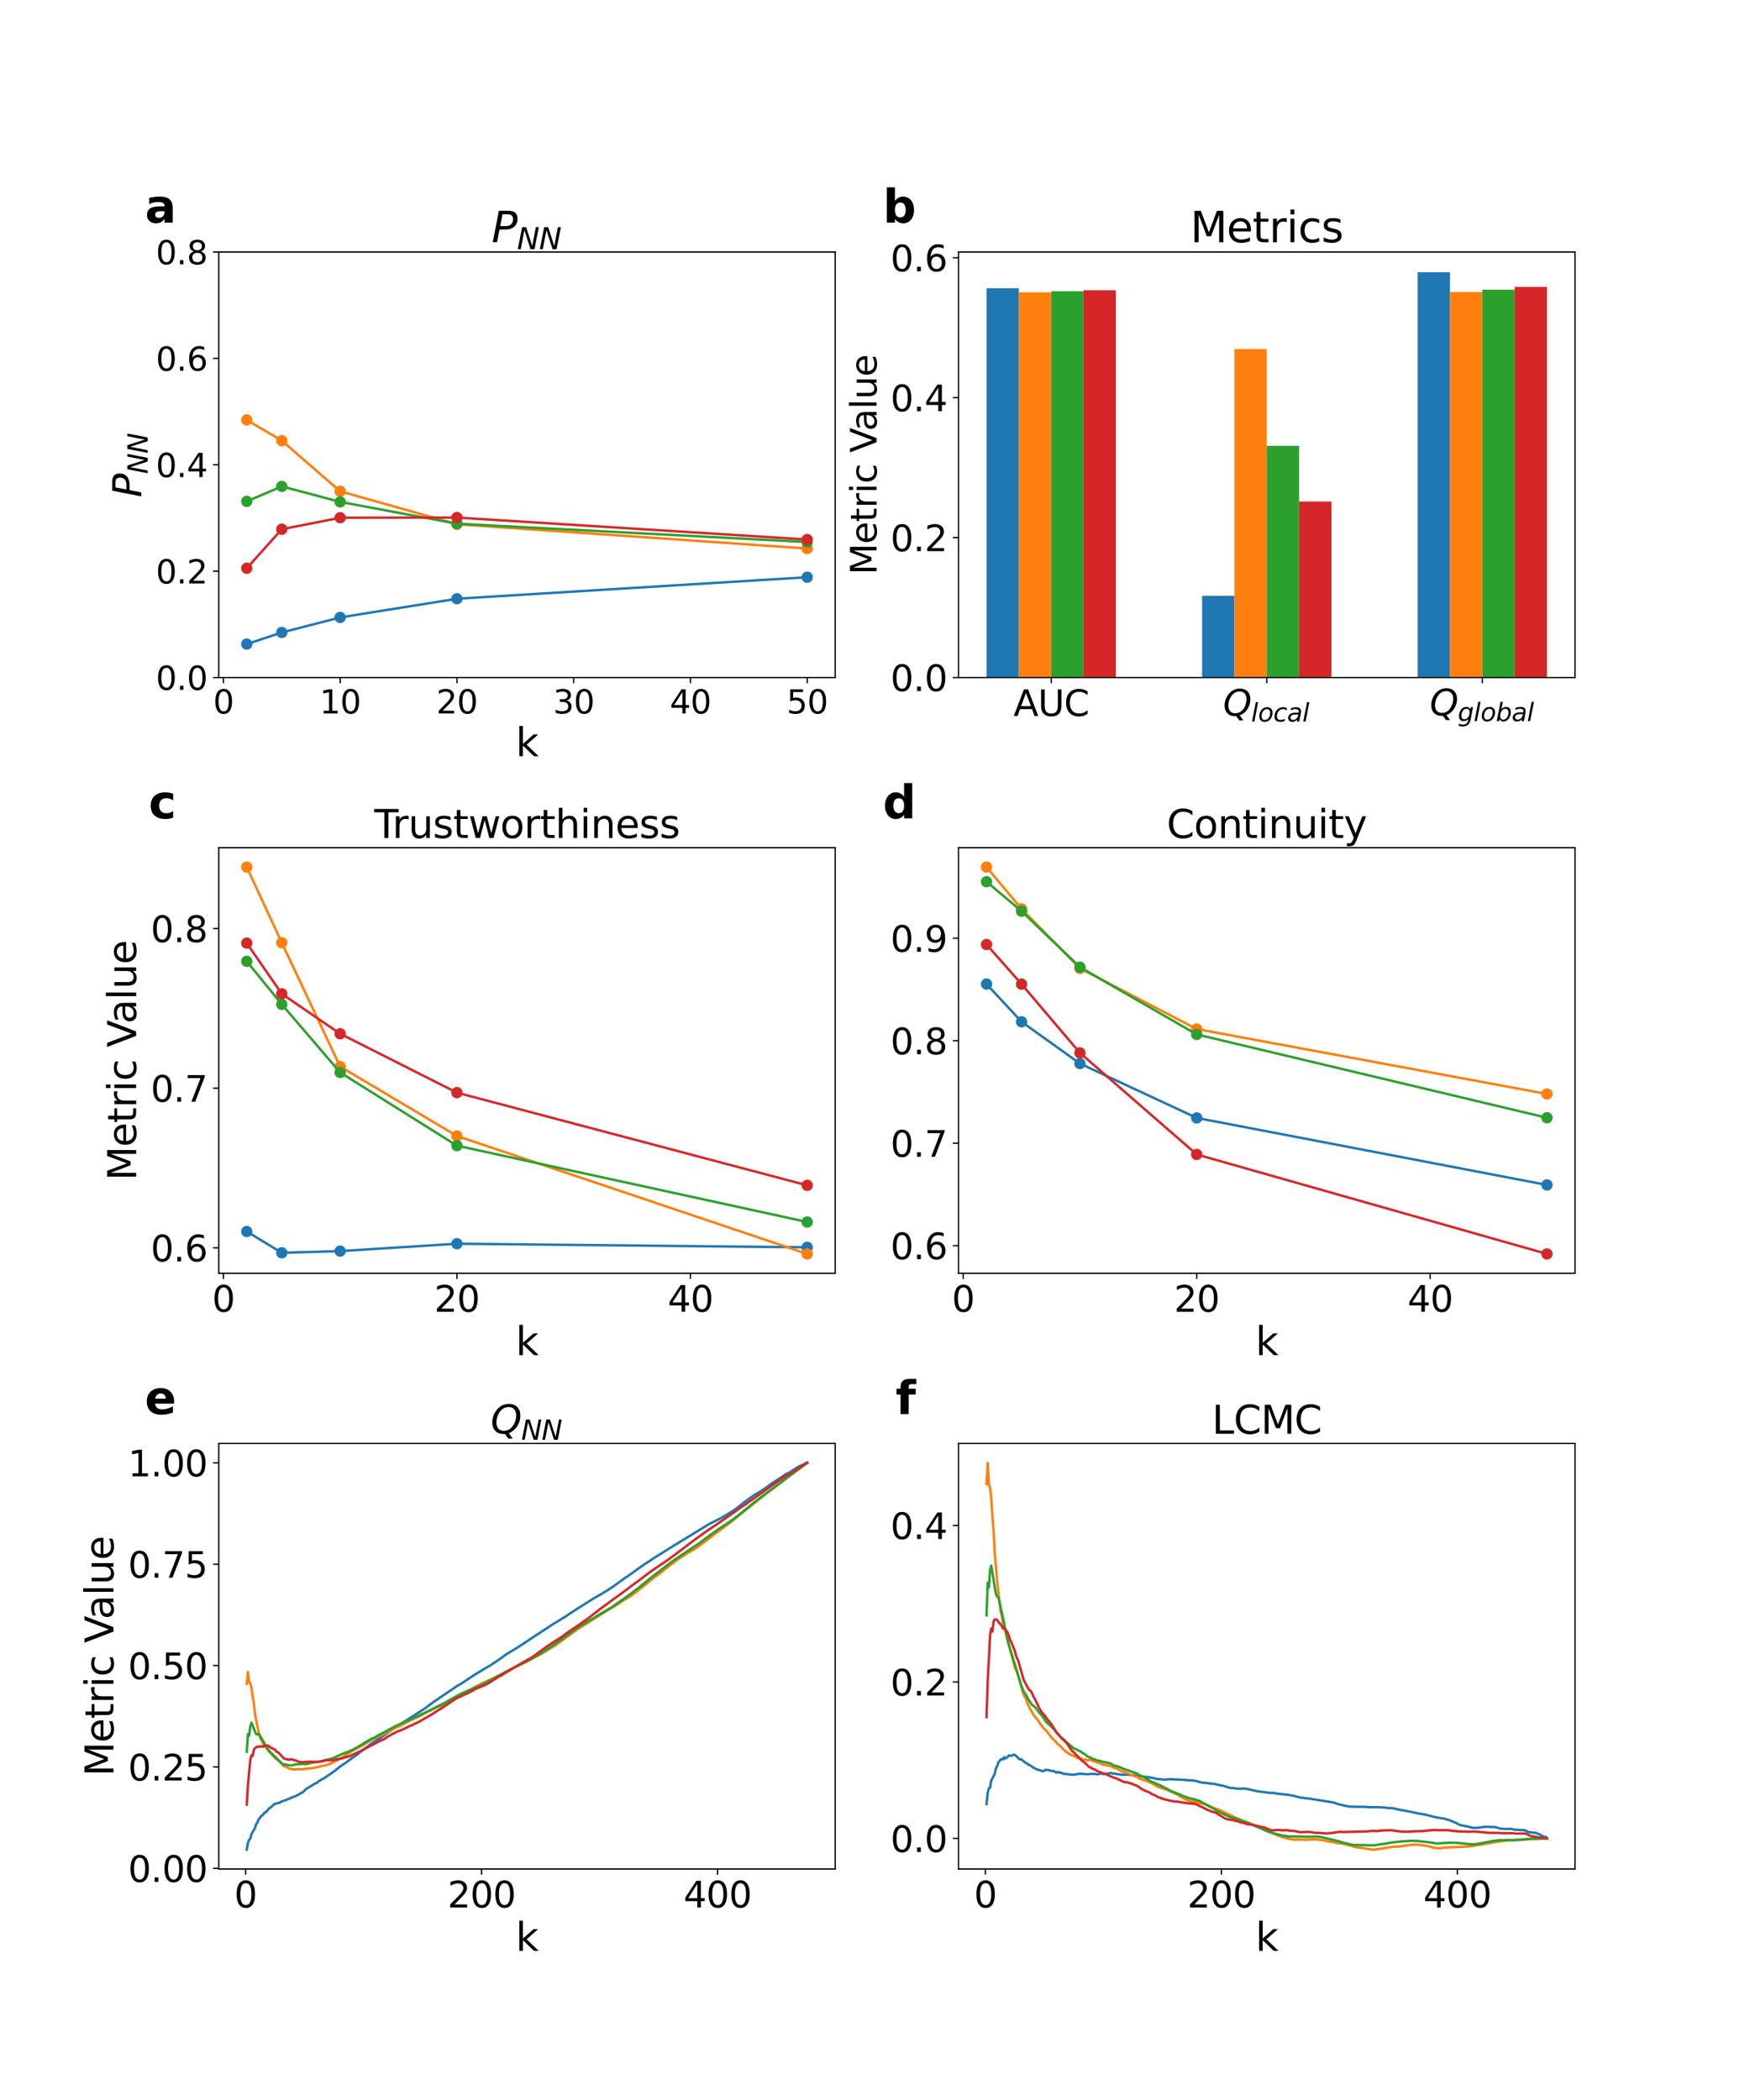 <?xml version="1.0" encoding="utf-8" standalone="no"?>
<!DOCTYPE svg PUBLIC "-//W3C//DTD SVG 1.1//EN"
  "http://www.w3.org/Graphics/SVG/1.1/DTD/svg11.dtd">
<svg xmlns:xlink="http://www.w3.org/1999/xlink" width="1080pt" height="1296pt" viewBox="0 0 1080 1296" xmlns="http://www.w3.org/2000/svg" version="1.1">
 <defs>
  <style type="text/css">*{stroke-linejoin: round; stroke-linecap: butt}</style>
 </defs>
 <g id="figure_1">
  <g id="patch_1">
   <path d="M 0 1296 
L 1080 1296 
L 1080 0 
L 0 0 
z
" style="fill: #ffffff"/>
  </g>
  <g id="axes_1">
   <g id="patch_2">
    <path d="M 135 418.131 
L 515.455 418.131 
L 515.455 155.52 
L 135 155.52 
z
" style="fill: #ffffff"/>
   </g>
   <g id="matplotlib.axis_1">
    <g id="xtick_1">
     <g id="line2d_1">
      <defs>
       <path id="m490b9afd8a" d="M 0 0 
L 0 3.5 
" style="stroke: #000000; stroke-width: 0.8"/>
      </defs>
      <g>
       <use xlink:href="#m490b9afd8a" x="137.882" y="418.131" style="stroke: #000000; stroke-width: 0.8"/>
      </g>
     </g>
     <g id="text_1">
      <!-- 0 -->
      <g transform="translate(131.52 440.327) scale(0.2 -0.2)">
       <defs>
        <path id="DejaVuSans-30" d="M 2034 4250 
Q 1547 4250 1301 3770 
Q 1056 3291 1056 2328 
Q 1056 1369 1301 889 
Q 1547 409 2034 409 
Q 2525 409 2770 889 
Q 3016 1369 3016 2328 
Q 3016 3291 2770 3770 
Q 2525 4250 2034 4250 
z
M 2034 4750 
Q 2819 4750 3233 4129 
Q 3647 3509 3647 2328 
Q 3647 1150 3233 529 
Q 2819 -91 2034 -91 
Q 1250 -91 836 529 
Q 422 1150 422 2328 
Q 422 3509 836 4129 
Q 1250 4750 2034 4750 
z
" transform="scale(0.016)"/>
       </defs>
       <use xlink:href="#DejaVuSans-30"/>
      </g>
     </g>
    </g>
    <g id="xtick_2">
     <g id="line2d_2">
      <g>
       <use xlink:href="#m490b9afd8a" x="209.938" y="418.131" style="stroke: #000000; stroke-width: 0.8"/>
      </g>
     </g>
     <g id="text_2">
      <!-- 10 -->
      <g transform="translate(197.213 440.327) scale(0.2 -0.2)">
       <defs>
        <path id="DejaVuSans-31" d="M 794 531 
L 1825 531 
L 1825 4091 
L 703 3866 
L 703 4441 
L 1819 4666 
L 2450 4666 
L 2450 531 
L 3481 531 
L 3481 0 
L 794 0 
L 794 531 
z
" transform="scale(0.016)"/>
       </defs>
       <use xlink:href="#DejaVuSans-31"/>
       <use xlink:href="#DejaVuSans-30" x="63.623"/>
      </g>
     </g>
    </g>
    <g id="xtick_3">
     <g id="line2d_3">
      <g>
       <use xlink:href="#m490b9afd8a" x="281.994" y="418.131" style="stroke: #000000; stroke-width: 0.8"/>
      </g>
     </g>
     <g id="text_3">
      <!-- 20 -->
      <g transform="translate(269.269 440.327) scale(0.2 -0.2)">
       <defs>
        <path id="DejaVuSans-32" d="M 1228 531 
L 3431 531 
L 3431 0 
L 469 0 
L 469 531 
Q 828 903 1448 1529 
Q 2069 2156 2228 2338 
Q 2531 2678 2651 2914 
Q 2772 3150 2772 3378 
Q 2772 3750 2511 3984 
Q 2250 4219 1831 4219 
Q 1534 4219 1204 4116 
Q 875 4013 500 3803 
L 500 4441 
Q 881 4594 1212 4672 
Q 1544 4750 1819 4750 
Q 2544 4750 2975 4387 
Q 3406 4025 3406 3419 
Q 3406 3131 3298 2873 
Q 3191 2616 2906 2266 
Q 2828 2175 2409 1742 
Q 1991 1309 1228 531 
z
" transform="scale(0.016)"/>
       </defs>
       <use xlink:href="#DejaVuSans-32"/>
       <use xlink:href="#DejaVuSans-30" x="63.623"/>
      </g>
     </g>
    </g>
    <g id="xtick_4">
     <g id="line2d_4">
      <g>
       <use xlink:href="#m490b9afd8a" x="354.05" y="418.131" style="stroke: #000000; stroke-width: 0.8"/>
      </g>
     </g>
     <g id="text_4">
      <!-- 30 -->
      <g transform="translate(341.325 440.327) scale(0.2 -0.2)">
       <defs>
        <path id="DejaVuSans-33" d="M 2597 2516 
Q 3050 2419 3304 2112 
Q 3559 1806 3559 1356 
Q 3559 666 3084 287 
Q 2609 -91 1734 -91 
Q 1441 -91 1130 -33 
Q 819 25 488 141 
L 488 750 
Q 750 597 1062 519 
Q 1375 441 1716 441 
Q 2309 441 2620 675 
Q 2931 909 2931 1356 
Q 2931 1769 2642 2001 
Q 2353 2234 1838 2234 
L 1294 2234 
L 1294 2753 
L 1863 2753 
Q 2328 2753 2575 2939 
Q 2822 3125 2822 3475 
Q 2822 3834 2567 4026 
Q 2313 4219 1838 4219 
Q 1578 4219 1281 4162 
Q 984 4106 628 3988 
L 628 4550 
Q 988 4650 1302 4700 
Q 1616 4750 1894 4750 
Q 2613 4750 3031 4423 
Q 3450 4097 3450 3541 
Q 3450 3153 3228 2886 
Q 3006 2619 2597 2516 
z
" transform="scale(0.016)"/>
       </defs>
       <use xlink:href="#DejaVuSans-33"/>
       <use xlink:href="#DejaVuSans-30" x="63.623"/>
      </g>
     </g>
    </g>
    <g id="xtick_5">
     <g id="line2d_5">
      <g>
       <use xlink:href="#m490b9afd8a" x="426.105" y="418.131" style="stroke: #000000; stroke-width: 0.8"/>
      </g>
     </g>
     <g id="text_5">
      <!-- 40 -->
      <g transform="translate(413.38 440.327) scale(0.2 -0.2)">
       <defs>
        <path id="DejaVuSans-34" d="M 2419 4116 
L 825 1625 
L 2419 1625 
L 2419 4116 
z
M 2253 4666 
L 3047 4666 
L 3047 1625 
L 3713 1625 
L 3713 1100 
L 3047 1100 
L 3047 0 
L 2419 0 
L 2419 1100 
L 313 1100 
L 313 1709 
L 2253 4666 
z
" transform="scale(0.016)"/>
       </defs>
       <use xlink:href="#DejaVuSans-34"/>
       <use xlink:href="#DejaVuSans-30" x="63.623"/>
      </g>
     </g>
    </g>
    <g id="xtick_6">
     <g id="line2d_6">
      <g>
       <use xlink:href="#m490b9afd8a" x="498.161" y="418.131" style="stroke: #000000; stroke-width: 0.8"/>
      </g>
     </g>
     <g id="text_6">
      <!-- 50 -->
      <g transform="translate(485.436 440.327) scale(0.2 -0.2)">
       <defs>
        <path id="DejaVuSans-35" d="M 691 4666 
L 3169 4666 
L 3169 4134 
L 1269 4134 
L 1269 2991 
Q 1406 3038 1543 3061 
Q 1681 3084 1819 3084 
Q 2600 3084 3056 2656 
Q 3513 2228 3513 1497 
Q 3513 744 3044 326 
Q 2575 -91 1722 -91 
Q 1428 -91 1123 -41 
Q 819 9 494 109 
L 494 744 
Q 775 591 1075 516 
Q 1375 441 1709 441 
Q 2250 441 2565 725 
Q 2881 1009 2881 1497 
Q 2881 1984 2565 2268 
Q 2250 2553 1709 2553 
Q 1456 2553 1204 2497 
Q 953 2441 691 2322 
L 691 4666 
z
" transform="scale(0.016)"/>
       </defs>
       <use xlink:href="#DejaVuSans-35"/>
       <use xlink:href="#DejaVuSans-30" x="63.623"/>
      </g>
     </g>
    </g>
    <g id="text_7">
     <!-- k -->
     <g transform="translate(318.279 466.723) scale(0.24 -0.24)">
      <defs>
       <path id="DejaVuSans-6b" d="M 581 4863 
L 1159 4863 
L 1159 1991 
L 2875 3500 
L 3609 3500 
L 1753 1863 
L 3688 0 
L 2938 0 
L 1159 1709 
L 1159 0 
L 581 0 
L 581 4863 
z
" transform="scale(0.016)"/>
      </defs>
      <use xlink:href="#DejaVuSans-6b"/>
     </g>
    </g>
   </g>
   <g id="matplotlib.axis_2">
    <g id="ytick_1">
     <g id="line2d_7">
      <defs>
       <path id="m9dcece4fa4" d="M 0 0 
L -3.5 0 
" style="stroke: #000000; stroke-width: 0.8"/>
      </defs>
      <g>
       <use xlink:href="#m9dcece4fa4" x="135" y="418.131" style="stroke: #000000; stroke-width: 0.8"/>
      </g>
     </g>
     <g id="text_8">
      <!-- 0.0 -->
      <g transform="translate(96.194 425.729) scale(0.2 -0.2)">
       <defs>
        <path id="DejaVuSans-2e" d="M 684 794 
L 1344 794 
L 1344 0 
L 684 0 
L 684 794 
z
" transform="scale(0.016)"/>
       </defs>
       <use xlink:href="#DejaVuSans-30"/>
       <use xlink:href="#DejaVuSans-2e" x="63.623"/>
       <use xlink:href="#DejaVuSans-30" x="95.41"/>
      </g>
     </g>
    </g>
    <g id="ytick_2">
     <g id="line2d_8">
      <g>
       <use xlink:href="#m9dcece4fa4" x="135" y="352.478" style="stroke: #000000; stroke-width: 0.8"/>
      </g>
     </g>
     <g id="text_9">
      <!-- 0.2 -->
      <g transform="translate(96.194 360.076) scale(0.2 -0.2)">
       <use xlink:href="#DejaVuSans-30"/>
       <use xlink:href="#DejaVuSans-2e" x="63.623"/>
       <use xlink:href="#DejaVuSans-32" x="95.41"/>
      </g>
     </g>
    </g>
    <g id="ytick_3">
     <g id="line2d_9">
      <g>
       <use xlink:href="#m9dcece4fa4" x="135" y="286.825" style="stroke: #000000; stroke-width: 0.8"/>
      </g>
     </g>
     <g id="text_10">
      <!-- 0.4 -->
      <g transform="translate(96.194 294.424) scale(0.2 -0.2)">
       <use xlink:href="#DejaVuSans-30"/>
       <use xlink:href="#DejaVuSans-2e" x="63.623"/>
       <use xlink:href="#DejaVuSans-34" x="95.41"/>
      </g>
     </g>
    </g>
    <g id="ytick_4">
     <g id="line2d_10">
      <g>
       <use xlink:href="#m9dcece4fa4" x="135" y="221.173" style="stroke: #000000; stroke-width: 0.8"/>
      </g>
     </g>
     <g id="text_11">
      <!-- 0.6 -->
      <g transform="translate(96.194 228.771) scale(0.2 -0.2)">
       <defs>
        <path id="DejaVuSans-36" d="M 2113 2584 
Q 1688 2584 1439 2293 
Q 1191 2003 1191 1497 
Q 1191 994 1439 701 
Q 1688 409 2113 409 
Q 2538 409 2786 701 
Q 3034 994 3034 1497 
Q 3034 2003 2786 2293 
Q 2538 2584 2113 2584 
z
M 3366 4563 
L 3366 3988 
Q 3128 4100 2886 4159 
Q 2644 4219 2406 4219 
Q 1781 4219 1451 3797 
Q 1122 3375 1075 2522 
Q 1259 2794 1537 2939 
Q 1816 3084 2150 3084 
Q 2853 3084 3261 2657 
Q 3669 2231 3669 1497 
Q 3669 778 3244 343 
Q 2819 -91 2113 -91 
Q 1303 -91 875 529 
Q 447 1150 447 2328 
Q 447 3434 972 4092 
Q 1497 4750 2381 4750 
Q 2619 4750 2861 4703 
Q 3103 4656 3366 4563 
z
" transform="scale(0.016)"/>
       </defs>
       <use xlink:href="#DejaVuSans-30"/>
       <use xlink:href="#DejaVuSans-2e" x="63.623"/>
       <use xlink:href="#DejaVuSans-36" x="95.41"/>
      </g>
     </g>
    </g>
    <g id="ytick_5">
     <g id="line2d_11">
      <g>
       <use xlink:href="#m9dcece4fa4" x="135" y="155.52" style="stroke: #000000; stroke-width: 0.8"/>
      </g>
     </g>
     <g id="text_12">
      <!-- 0.8 -->
      <g transform="translate(96.194 163.118) scale(0.2 -0.2)">
       <defs>
        <path id="DejaVuSans-38" d="M 2034 2216 
Q 1584 2216 1326 1975 
Q 1069 1734 1069 1313 
Q 1069 891 1326 650 
Q 1584 409 2034 409 
Q 2484 409 2743 651 
Q 3003 894 3003 1313 
Q 3003 1734 2745 1975 
Q 2488 2216 2034 2216 
z
M 1403 2484 
Q 997 2584 770 2862 
Q 544 3141 544 3541 
Q 544 4100 942 4425 
Q 1341 4750 2034 4750 
Q 2731 4750 3128 4425 
Q 3525 4100 3525 3541 
Q 3525 3141 3298 2862 
Q 3072 2584 2669 2484 
Q 3125 2378 3379 2068 
Q 3634 1759 3634 1313 
Q 3634 634 3220 271 
Q 2806 -91 2034 -91 
Q 1263 -91 848 271 
Q 434 634 434 1313 
Q 434 1759 690 2068 
Q 947 2378 1403 2484 
z
M 1172 3481 
Q 1172 3119 1398 2916 
Q 1625 2713 2034 2713 
Q 2441 2713 2670 2916 
Q 2900 3119 2900 3481 
Q 2900 3844 2670 4047 
Q 2441 4250 2034 4250 
Q 1625 4250 1398 4047 
Q 1172 3844 1172 3481 
z
" transform="scale(0.016)"/>
       </defs>
       <use xlink:href="#DejaVuSans-30"/>
       <use xlink:href="#DejaVuSans-2e" x="63.623"/>
       <use xlink:href="#DejaVuSans-38" x="95.41"/>
      </g>
     </g>
    </g>
    <g id="text_13">
     <!-- $P_{NN}$ -->
     <g transform="translate(87.203 306.985) rotate(-90) scale(0.24 -0.24)">
      <defs>
       <path id="DejaVuSans-Oblique-50" d="M 1081 4666 
L 2541 4666 
Q 3178 4666 3512 4369 
Q 3847 4072 3847 3500 
Q 3847 2731 3353 2303 
Q 2859 1875 1966 1875 
L 1172 1875 
L 806 0 
L 172 0 
L 1081 4666 
z
M 1613 4147 
L 1275 2394 
L 2069 2394 
Q 2606 2394 2893 2669 
Q 3181 2944 3181 3456 
Q 3181 3784 2986 3965 
Q 2791 4147 2438 4147 
L 1613 4147 
z
" transform="scale(0.016)"/>
       <path id="DejaVuSans-Oblique-4e" d="M 1081 4666 
L 1931 4666 
L 3219 666 
L 4000 4666 
L 4616 4666 
L 3706 0 
L 2853 0 
L 1569 4025 
L 788 0 
L 172 0 
L 1081 4666 
z
" transform="scale(0.016)"/>
      </defs>
      <use xlink:href="#DejaVuSans-Oblique-50" transform="translate(0 0.094)"/>
      <use xlink:href="#DejaVuSans-Oblique-4e" transform="translate(60.303 -16.312) scale(0.7)"/>
      <use xlink:href="#DejaVuSans-Oblique-4e" transform="translate(112.666 -16.312) scale(0.7)"/>
     </g>
    </g>
   </g>
   <g id="line2d_12">
    <path d="M 152.293 397.485 
L 173.91 390.328 
L 209.938 381.037 
L 281.994 369.51 
L 498.161 356.222 
" clip-path="url(#p7bae25045a)" style="fill: none; stroke: #1f77b4; stroke-width: 1.5; stroke-linecap: square"/>
    <defs>
     <path id="ma8a851a38e" d="M 0 3 
C 0.796 3 1.559 2.684 2.121 2.121 
C 2.684 1.559 3 0.796 3 0 
C 3 -0.796 2.684 -1.559 2.121 -2.121 
C 1.559 -2.684 0.796 -3 0 -3 
C -0.796 -3 -1.559 -2.684 -2.121 -2.121 
C -2.684 -1.559 -3 -0.796 -3 0 
C -3 0.796 -2.684 1.559 -2.121 2.121 
C -1.559 2.684 -0.796 3 0 3 
z
" style="stroke: #1f77b4"/>
    </defs>
    <g clip-path="url(#p7bae25045a)">
     <use xlink:href="#ma8a851a38e" x="152.293" y="397.485" style="fill: #1f77b4; stroke: #1f77b4"/>
     <use xlink:href="#ma8a851a38e" x="173.91" y="390.328" style="fill: #1f77b4; stroke: #1f77b4"/>
     <use xlink:href="#ma8a851a38e" x="209.938" y="381.037" style="fill: #1f77b4; stroke: #1f77b4"/>
     <use xlink:href="#ma8a851a38e" x="281.994" y="369.51" style="fill: #1f77b4; stroke: #1f77b4"/>
     <use xlink:href="#ma8a851a38e" x="498.161" y="356.222" style="fill: #1f77b4; stroke: #1f77b4"/>
    </g>
   </g>
   <g id="line2d_13">
    <path d="M 152.293 259.16 
L 173.91 271.961 
L 209.938 303.204 
L 281.994 323.54 
L 498.161 338.522 
" clip-path="url(#p7bae25045a)" style="fill: none; stroke: #ff7f0e; stroke-width: 1.5; stroke-linecap: square"/>
    <defs>
     <path id="m20e110988a" d="M 0 3 
C 0.796 3 1.559 2.684 2.121 2.121 
C 2.684 1.559 3 0.796 3 0 
C 3 -0.796 2.684 -1.559 2.121 -2.121 
C 1.559 -2.684 0.796 -3 0 -3 
C -0.796 -3 -1.559 -2.684 -2.121 -2.121 
C -2.684 -1.559 -3 -0.796 -3 0 
C -3 0.796 -2.684 1.559 -2.121 2.121 
C -1.559 2.684 -0.796 3 0 3 
z
" style="stroke: #ff7f0e"/>
    </defs>
    <g clip-path="url(#p7bae25045a)">
     <use xlink:href="#m20e110988a" x="152.293" y="259.16" style="fill: #ff7f0e; stroke: #ff7f0e"/>
     <use xlink:href="#m20e110988a" x="173.91" y="271.961" style="fill: #ff7f0e; stroke: #ff7f0e"/>
     <use xlink:href="#m20e110988a" x="209.938" y="303.204" style="fill: #ff7f0e; stroke: #ff7f0e"/>
     <use xlink:href="#m20e110988a" x="281.994" y="323.54" style="fill: #ff7f0e; stroke: #ff7f0e"/>
     <use xlink:href="#m20e110988a" x="498.161" y="338.522" style="fill: #ff7f0e; stroke: #ff7f0e"/>
    </g>
   </g>
   <g id="line2d_14">
    <path d="M 152.293 309.398 
L 173.91 300.176 
L 209.938 309.742 
L 281.994 323.196 
L 498.161 334.516 
" clip-path="url(#p7bae25045a)" style="fill: none; stroke: #2ca02c; stroke-width: 1.5; stroke-linecap: square"/>
    <defs>
     <path id="m324fd70078" d="M 0 3 
C 0.796 3 1.559 2.684 2.121 2.121 
C 2.684 1.559 3 0.796 3 0 
C 3 -0.796 2.684 -1.559 2.121 -2.121 
C 1.559 -2.684 0.796 -3 0 -3 
C -0.796 -3 -1.559 -2.684 -2.121 -2.121 
C -2.684 -1.559 -3 -0.796 -3 0 
C -3 0.796 -2.684 1.559 -2.121 2.121 
C -1.559 2.684 -0.796 3 0 3 
z
" style="stroke: #2ca02c"/>
    </defs>
    <g clip-path="url(#p7bae25045a)">
     <use xlink:href="#m324fd70078" x="152.293" y="309.398" style="fill: #2ca02c; stroke: #2ca02c"/>
     <use xlink:href="#m324fd70078" x="173.91" y="300.176" style="fill: #2ca02c; stroke: #2ca02c"/>
     <use xlink:href="#m324fd70078" x="209.938" y="309.742" style="fill: #2ca02c; stroke: #2ca02c"/>
     <use xlink:href="#m324fd70078" x="281.994" y="323.196" style="fill: #2ca02c; stroke: #2ca02c"/>
     <use xlink:href="#m324fd70078" x="498.161" y="334.516" style="fill: #2ca02c; stroke: #2ca02c"/>
    </g>
   </g>
   <g id="line2d_15">
    <path d="M 152.293 350.689 
L 173.91 326.602 
L 209.938 319.514 
L 281.994 319.411 
L 498.161 332.975 
" clip-path="url(#p7bae25045a)" style="fill: none; stroke: #d62728; stroke-width: 1.5; stroke-linecap: square"/>
    <defs>
     <path id="mfceac4fff5" d="M 0 3 
C 0.796 3 1.559 2.684 2.121 2.121 
C 2.684 1.559 3 0.796 3 0 
C 3 -0.796 2.684 -1.559 2.121 -2.121 
C 1.559 -2.684 0.796 -3 0 -3 
C -0.796 -3 -1.559 -2.684 -2.121 -2.121 
C -2.684 -1.559 -3 -0.796 -3 0 
C -3 0.796 -2.684 1.559 -2.121 2.121 
C -1.559 2.684 -0.796 3 0 3 
z
" style="stroke: #d62728"/>
    </defs>
    <g clip-path="url(#p7bae25045a)">
     <use xlink:href="#mfceac4fff5" x="152.293" y="350.689" style="fill: #d62728; stroke: #d62728"/>
     <use xlink:href="#mfceac4fff5" x="173.91" y="326.602" style="fill: #d62728; stroke: #d62728"/>
     <use xlink:href="#mfceac4fff5" x="209.938" y="319.514" style="fill: #d62728; stroke: #d62728"/>
     <use xlink:href="#mfceac4fff5" x="281.994" y="319.411" style="fill: #d62728; stroke: #d62728"/>
     <use xlink:href="#mfceac4fff5" x="498.161" y="332.975" style="fill: #d62728; stroke: #d62728"/>
    </g>
   </g>
   <g id="patch_3">
    <path d="M 135 418.131 
L 135 155.52 
" style="fill: none; stroke: #000000; stroke-width: 0.8; stroke-linejoin: miter; stroke-linecap: square"/>
   </g>
   <g id="patch_4">
    <path d="M 515.455 418.131 
L 515.455 155.52 
" style="fill: none; stroke: #000000; stroke-width: 0.8; stroke-linejoin: miter; stroke-linecap: square"/>
   </g>
   <g id="patch_5">
    <path d="M 135 418.131 
L 515.455 418.131 
" style="fill: none; stroke: #000000; stroke-width: 0.8; stroke-linejoin: miter; stroke-linecap: square"/>
   </g>
   <g id="patch_6">
    <path d="M 135 155.52 
L 515.455 155.52 
" style="fill: none; stroke: #000000; stroke-width: 0.8; stroke-linejoin: miter; stroke-linecap: square"/>
   </g>
   <g id="text_14">
    <!-- a -->
    <g transform="translate(89.473 137.404) scale(0.28 -0.28)">
     <defs>
      <path id="DejaVuSans-Bold-61" d="M 2106 1575 
Q 1756 1575 1579 1456 
Q 1403 1338 1403 1106 
Q 1403 894 1545 773 
Q 1688 653 1941 653 
Q 2256 653 2472 879 
Q 2688 1106 2688 1447 
L 2688 1575 
L 2106 1575 
z
M 3816 1997 
L 3816 0 
L 2688 0 
L 2688 519 
Q 2463 200 2181 54 
Q 1900 -91 1497 -91 
Q 953 -91 614 226 
Q 275 544 275 1050 
Q 275 1666 698 1953 
Q 1122 2241 2028 2241 
L 2688 2241 
L 2688 2328 
Q 2688 2594 2478 2717 
Q 2269 2841 1825 2841 
Q 1466 2841 1156 2769 
Q 847 2697 581 2553 
L 581 3406 
Q 941 3494 1303 3539 
Q 1666 3584 2028 3584 
Q 2975 3584 3395 3211 
Q 3816 2838 3816 1997 
z
" transform="scale(0.016)"/>
     </defs>
     <use xlink:href="#DejaVuSans-Bold-61"/>
    </g>
   </g>
   <g id="text_15">
    <!-- $P_{NN}$ -->
    <g transform="translate(303.387 149.52) scale(0.26 -0.26)">
     <use xlink:href="#DejaVuSans-Oblique-50" transform="translate(0 0.094)"/>
     <use xlink:href="#DejaVuSans-Oblique-4e" transform="translate(60.303 -16.312) scale(0.7)"/>
     <use xlink:href="#DejaVuSans-Oblique-4e" transform="translate(112.666 -16.312) scale(0.7)"/>
    </g>
   </g>
  </g>
  <g id="axes_2">
   <g id="patch_7">
    <path d="M 591.545 418.131 
L 972 418.131 
L 972 155.52 
L 591.545 155.52 
z
" style="fill: #ffffff"/>
   </g>
   <g id="patch_8">
    <path d="M 608.839 418.131 
L 628.793 418.131 
L 628.793 177.855 
L 608.839 177.855 
z
" clip-path="url(#p262e1877cb)" style="fill: #1f77b4"/>
   </g>
   <g id="patch_9">
    <path d="M 741.865 418.131 
L 761.819 418.131 
L 761.819 367.722 
L 741.865 367.722 
z
" clip-path="url(#p262e1877cb)" style="fill: #1f77b4"/>
   </g>
   <g id="patch_10">
    <path d="M 874.891 418.131 
L 894.845 418.131 
L 894.845 168.025 
L 874.891 168.025 
z
" clip-path="url(#p262e1877cb)" style="fill: #1f77b4"/>
   </g>
   <g id="patch_11">
    <path d="M 628.793 418.131 
L 648.747 418.131 
L 648.747 180.41 
L 628.793 180.41 
z
" clip-path="url(#p262e1877cb)" style="fill: #ff7f0e"/>
   </g>
   <g id="patch_12">
    <path d="M 761.819 418.131 
L 781.773 418.131 
L 781.773 215.383 
L 761.819 215.383 
z
" clip-path="url(#p262e1877cb)" style="fill: #ff7f0e"/>
   </g>
   <g id="patch_13">
    <path d="M 894.845 418.131 
L 914.799 418.131 
L 914.799 180.23 
L 894.845 180.23 
z
" clip-path="url(#p262e1877cb)" style="fill: #ff7f0e"/>
   </g>
   <g id="patch_14">
    <path d="M 648.747 418.131 
L 668.701 418.131 
L 668.701 179.737 
L 648.747 179.737 
z
" clip-path="url(#p262e1877cb)" style="fill: #2ca02c"/>
   </g>
   <g id="patch_15">
    <path d="M 781.773 418.131 
L 801.727 418.131 
L 801.727 275.139 
L 781.773 275.139 
z
" clip-path="url(#p262e1877cb)" style="fill: #2ca02c"/>
   </g>
   <g id="patch_16">
    <path d="M 914.799 418.131 
L 934.753 418.131 
L 934.753 178.803 
L 914.799 178.803 
z
" clip-path="url(#p262e1877cb)" style="fill: #2ca02c"/>
   </g>
   <g id="patch_17">
    <path d="M 668.701 418.131 
L 688.654 418.131 
L 688.654 179.122 
L 668.701 179.122 
z
" clip-path="url(#p262e1877cb)" style="fill: #d62728"/>
   </g>
   <g id="patch_18">
    <path d="M 801.727 418.131 
L 821.681 418.131 
L 821.681 309.505 
L 801.727 309.505 
z
" clip-path="url(#p262e1877cb)" style="fill: #d62728"/>
   </g>
   <g id="patch_19">
    <path d="M 934.753 418.131 
L 954.707 418.131 
L 954.707 177.027 
L 934.753 177.027 
z
" clip-path="url(#p262e1877cb)" style="fill: #d62728"/>
   </g>
   <g id="matplotlib.axis_3">
    <g id="xtick_7">
     <g id="line2d_16">
      <g>
       <use xlink:href="#m490b9afd8a" x="648.747" y="418.131" style="stroke: #000000; stroke-width: 0.8"/>
      </g>
     </g>
     <g id="text_16">
      <!-- AUC -->
      <g transform="translate(625.49 441.847) scale(0.22 -0.22)">
       <defs>
        <path id="DejaVuSans-41" d="M 2188 4044 
L 1331 1722 
L 3047 1722 
L 2188 4044 
z
M 1831 4666 
L 2547 4666 
L 4325 0 
L 3669 0 
L 3244 1197 
L 1141 1197 
L 716 0 
L 50 0 
L 1831 4666 
z
" transform="scale(0.016)"/>
        <path id="DejaVuSans-55" d="M 556 4666 
L 1191 4666 
L 1191 1831 
Q 1191 1081 1462 751 
Q 1734 422 2344 422 
Q 2950 422 3222 751 
Q 3494 1081 3494 1831 
L 3494 4666 
L 4128 4666 
L 4128 1753 
Q 4128 841 3676 375 
Q 3225 -91 2344 -91 
Q 1459 -91 1007 375 
Q 556 841 556 1753 
L 556 4666 
z
" transform="scale(0.016)"/>
        <path id="DejaVuSans-43" d="M 4122 4306 
L 4122 3641 
Q 3803 3938 3442 4084 
Q 3081 4231 2675 4231 
Q 1875 4231 1450 3742 
Q 1025 3253 1025 2328 
Q 1025 1406 1450 917 
Q 1875 428 2675 428 
Q 3081 428 3442 575 
Q 3803 722 4122 1019 
L 4122 359 
Q 3791 134 3420 21 
Q 3050 -91 2638 -91 
Q 1578 -91 968 557 
Q 359 1206 359 2328 
Q 359 3453 968 4101 
Q 1578 4750 2638 4750 
Q 3056 4750 3426 4639 
Q 3797 4528 4122 4306 
z
" transform="scale(0.016)"/>
       </defs>
       <use xlink:href="#DejaVuSans-41"/>
       <use xlink:href="#DejaVuSans-55" x="68.408"/>
       <use xlink:href="#DejaVuSans-43" x="141.602"/>
      </g>
     </g>
    </g>
    <g id="xtick_8">
     <g id="line2d_17">
      <g>
       <use xlink:href="#m490b9afd8a" x="781.773" y="418.131" style="stroke: #000000; stroke-width: 0.8"/>
      </g>
     </g>
     <g id="text_17">
      <!-- $Q_{local}$ -->
      <g transform="translate(754.823 441.847) scale(0.22 -0.22)">
       <defs>
        <path id="DejaVuSans-Oblique-51" d="M 2309 -84 
Q 2275 -88 2237 -89 
Q 2200 -91 2125 -91 
Q 1250 -91 756 411 
Q 263 913 263 1797 
Q 263 2319 452 2844 
Q 641 3369 978 3788 
Q 1369 4269 1858 4509 
Q 2347 4750 2938 4750 
Q 3794 4750 4287 4245 
Q 4781 3741 4781 2869 
Q 4781 1928 4265 1147 
Q 3750 366 2919 44 
L 3553 -825 
L 2847 -825 
L 2309 -84 
z
M 2919 4238 
Q 2400 4238 2003 3986 
Q 1606 3734 1313 3219 
Q 1125 2891 1026 2522 
Q 928 2153 928 1778 
Q 928 1128 1239 775 
Q 1550 422 2119 422 
Q 2631 422 3032 676 
Q 3434 931 3719 1434 
Q 3909 1772 4009 2142 
Q 4109 2513 4109 2881 
Q 4109 3528 3796 3883 
Q 3484 4238 2919 4238 
z
" transform="scale(0.016)"/>
        <path id="DejaVuSans-Oblique-6c" d="M 1172 4863 
L 1747 4863 
L 800 0 
L 225 0 
L 1172 4863 
z
" transform="scale(0.016)"/>
        <path id="DejaVuSans-Oblique-6f" d="M 1625 -91 
Q 1009 -91 651 289 
Q 294 669 294 1325 
Q 294 1706 417 2101 
Q 541 2497 738 2766 
Q 1047 3184 1428 3384 
Q 1809 3584 2291 3584 
Q 2888 3584 3255 3212 
Q 3622 2841 3622 2241 
Q 3622 1825 3500 1412 
Q 3378 1000 3181 728 
Q 2875 309 2494 109 
Q 2113 -91 1625 -91 
z
M 891 1344 
Q 891 869 1089 633 
Q 1288 397 1691 397 
Q 2269 397 2648 901 
Q 3028 1406 3028 2181 
Q 3028 2634 2825 2865 
Q 2622 3097 2228 3097 
Q 1903 3097 1650 2945 
Q 1397 2794 1197 2484 
Q 1050 2253 970 1956 
Q 891 1659 891 1344 
z
" transform="scale(0.016)"/>
        <path id="DejaVuSans-Oblique-63" d="M 3431 3366 
L 3316 2797 
Q 3109 2947 2876 3022 
Q 2644 3097 2394 3097 
Q 2119 3097 1870 3000 
Q 1622 2903 1453 2725 
Q 1184 2453 1037 2087 
Q 891 1722 891 1331 
Q 891 859 1127 628 
Q 1363 397 1844 397 
Q 2081 397 2348 469 
Q 2616 541 2906 684 
L 2797 116 
Q 2547 13 2283 -39 
Q 2019 -91 1741 -91 
Q 1044 -91 669 257 
Q 294 606 294 1253 
Q 294 1797 489 2255 
Q 684 2713 1069 3078 
Q 1331 3328 1684 3456 
Q 2038 3584 2456 3584 
Q 2700 3584 2940 3529 
Q 3181 3475 3431 3366 
z
" transform="scale(0.016)"/>
        <path id="DejaVuSans-Oblique-61" d="M 3438 1997 
L 3047 0 
L 2472 0 
L 2578 531 
Q 2325 219 2001 64 
Q 1678 -91 1281 -91 
Q 834 -91 548 182 
Q 263 456 263 884 
Q 263 1497 752 1853 
Q 1241 2209 2100 2209 
L 2900 2209 
L 2931 2363 
Q 2938 2388 2941 2417 
Q 2944 2447 2944 2509 
Q 2944 2788 2717 2942 
Q 2491 3097 2081 3097 
Q 1800 3097 1504 3025 
Q 1209 2953 897 2809 
L 997 3341 
Q 1322 3463 1633 3523 
Q 1944 3584 2234 3584 
Q 2853 3584 3176 3315 
Q 3500 3047 3500 2534 
Q 3500 2431 3484 2292 
Q 3469 2153 3438 1997 
z
M 2816 1759 
L 2241 1759 
Q 1534 1759 1195 1570 
Q 856 1381 856 984 
Q 856 709 1029 553 
Q 1203 397 1509 397 
Q 1978 397 2328 733 
Q 2678 1069 2791 1631 
L 2816 1759 
z
" transform="scale(0.016)"/>
       </defs>
       <use xlink:href="#DejaVuSans-Oblique-51" transform="translate(0 0.781)"/>
       <use xlink:href="#DejaVuSans-Oblique-6c" transform="translate(78.711 -15.625) scale(0.7)"/>
       <use xlink:href="#DejaVuSans-Oblique-6f" transform="translate(98.159 -15.625) scale(0.7)"/>
       <use xlink:href="#DejaVuSans-Oblique-63" transform="translate(140.986 -15.625) scale(0.7)"/>
       <use xlink:href="#DejaVuSans-Oblique-61" transform="translate(179.473 -15.625) scale(0.7)"/>
       <use xlink:href="#DejaVuSans-Oblique-6c" transform="translate(222.368 -15.625) scale(0.7)"/>
      </g>
     </g>
    </g>
    <g id="xtick_9">
     <g id="line2d_18">
      <g>
       <use xlink:href="#m490b9afd8a" x="914.799" y="418.131" style="stroke: #000000; stroke-width: 0.8"/>
      </g>
     </g>
     <g id="text_18">
      <!-- $Q_{global}$ -->
      <g transform="translate(882.349 441.631) scale(0.22 -0.22)">
       <defs>
        <path id="DejaVuSans-Oblique-67" d="M 3816 3500 
L 3219 434 
Q 3047 -456 2561 -893 
Q 2075 -1331 1253 -1331 
Q 950 -1331 690 -1286 
Q 431 -1241 206 -1147 
L 313 -588 
Q 525 -725 762 -790 
Q 1000 -856 1269 -856 
Q 1816 -856 2167 -557 
Q 2519 -259 2631 300 
L 2681 563 
Q 2441 288 2122 144 
Q 1803 0 1434 0 
Q 903 0 598 351 
Q 294 703 294 1319 
Q 294 1803 478 2267 
Q 663 2731 997 3091 
Q 1219 3328 1514 3456 
Q 1809 3584 2131 3584 
Q 2484 3584 2746 3420 
Q 3009 3256 3138 2956 
L 3238 3500 
L 3816 3500 
z
M 2950 2216 
Q 2950 2641 2750 2872 
Q 2550 3103 2181 3103 
Q 1953 3103 1747 3012 
Q 1541 2922 1394 2759 
Q 1156 2491 1023 2127 
Q 891 1763 891 1375 
Q 891 944 1092 712 
Q 1294 481 1672 481 
Q 2219 481 2584 976 
Q 2950 1472 2950 2216 
z
" transform="scale(0.016)"/>
        <path id="DejaVuSans-Oblique-62" d="M 3169 2138 
Q 3169 2591 2961 2847 
Q 2753 3103 2388 3103 
Q 2122 3103 1889 2973 
Q 1656 2844 1484 2597 
Q 1303 2338 1198 1995 
Q 1094 1653 1094 1313 
Q 1094 881 1298 636 
Q 1503 391 1863 391 
Q 2134 391 2365 517 
Q 2597 644 2772 891 
Q 2950 1147 3059 1487 
Q 3169 1828 3169 2138 
z
M 1381 2969 
Q 1594 3256 1914 3420 
Q 2234 3584 2584 3584 
Q 3122 3584 3439 3221 
Q 3756 2859 3756 2241 
Q 3756 1734 3570 1259 
Q 3384 784 3041 416 
Q 2816 172 2522 40 
Q 2228 -91 1906 -91 
Q 1566 -91 1316 65 
Q 1066 222 909 531 
L 806 0 
L 231 0 
L 1178 4863 
L 1753 4863 
L 1381 2969 
z
" transform="scale(0.016)"/>
       </defs>
       <use xlink:href="#DejaVuSans-Oblique-51" transform="translate(0 0.781)"/>
       <use xlink:href="#DejaVuSans-Oblique-67" transform="translate(78.711 -15.625) scale(0.7)"/>
       <use xlink:href="#DejaVuSans-Oblique-6c" transform="translate(123.145 -15.625) scale(0.7)"/>
       <use xlink:href="#DejaVuSans-Oblique-6f" transform="translate(142.593 -15.625) scale(0.7)"/>
       <use xlink:href="#DejaVuSans-Oblique-62" transform="translate(185.42 -15.625) scale(0.7)"/>
       <use xlink:href="#DejaVuSans-Oblique-61" transform="translate(229.854 -15.625) scale(0.7)"/>
       <use xlink:href="#DejaVuSans-Oblique-6c" transform="translate(272.749 -15.625) scale(0.7)"/>
      </g>
     </g>
    </g>
   </g>
   <g id="matplotlib.axis_4">
    <g id="ytick_6">
     <g id="line2d_19">
      <g>
       <use xlink:href="#m9dcece4fa4" x="591.545" y="418.131" style="stroke: #000000; stroke-width: 0.8"/>
      </g>
     </g>
     <g id="text_19">
      <!-- 0.0 -->
      <g transform="translate(549.559 426.489) scale(0.22 -0.22)">
       <use xlink:href="#DejaVuSans-30"/>
       <use xlink:href="#DejaVuSans-2e" x="63.623"/>
       <use xlink:href="#DejaVuSans-30" x="95.41"/>
      </g>
     </g>
    </g>
    <g id="ytick_7">
     <g id="line2d_20">
      <g>
       <use xlink:href="#m9dcece4fa4" x="591.545" y="331.782" style="stroke: #000000; stroke-width: 0.8"/>
      </g>
     </g>
     <g id="text_20">
      <!-- 0.2 -->
      <g transform="translate(549.559 340.14) scale(0.22 -0.22)">
       <use xlink:href="#DejaVuSans-30"/>
       <use xlink:href="#DejaVuSans-2e" x="63.623"/>
       <use xlink:href="#DejaVuSans-32" x="95.41"/>
      </g>
     </g>
    </g>
    <g id="ytick_8">
     <g id="line2d_21">
      <g>
       <use xlink:href="#m9dcece4fa4" x="591.545" y="245.433" style="stroke: #000000; stroke-width: 0.8"/>
      </g>
     </g>
     <g id="text_21">
      <!-- 0.4 -->
      <g transform="translate(549.559 253.792) scale(0.22 -0.22)">
       <use xlink:href="#DejaVuSans-30"/>
       <use xlink:href="#DejaVuSans-2e" x="63.623"/>
       <use xlink:href="#DejaVuSans-34" x="95.41"/>
      </g>
     </g>
    </g>
    <g id="ytick_9">
     <g id="line2d_22">
      <g>
       <use xlink:href="#m9dcece4fa4" x="591.545" y="159.085" style="stroke: #000000; stroke-width: 0.8"/>
      </g>
     </g>
     <g id="text_22">
      <!-- 0.6 -->
      <g transform="translate(549.559 167.443) scale(0.22 -0.22)">
       <use xlink:href="#DejaVuSans-30"/>
       <use xlink:href="#DejaVuSans-2e" x="63.623"/>
       <use xlink:href="#DejaVuSans-36" x="95.41"/>
      </g>
     </g>
    </g>
    <g id="text_23">
     <!-- Metric Value -->
     <g transform="translate(540.983 354.728) rotate(-90) scale(0.22 -0.22)">
      <defs>
       <path id="DejaVuSans-4d" d="M 628 4666 
L 1569 4666 
L 2759 1491 
L 3956 4666 
L 4897 4666 
L 4897 0 
L 4281 0 
L 4281 4097 
L 3078 897 
L 2444 897 
L 1241 4097 
L 1241 0 
L 628 0 
L 628 4666 
z
" transform="scale(0.016)"/>
       <path id="DejaVuSans-65" d="M 3597 1894 
L 3597 1613 
L 953 1613 
Q 991 1019 1311 708 
Q 1631 397 2203 397 
Q 2534 397 2845 478 
Q 3156 559 3463 722 
L 3463 178 
Q 3153 47 2828 -22 
Q 2503 -91 2169 -91 
Q 1331 -91 842 396 
Q 353 884 353 1716 
Q 353 2575 817 3079 
Q 1281 3584 2069 3584 
Q 2775 3584 3186 3129 
Q 3597 2675 3597 1894 
z
M 3022 2063 
Q 3016 2534 2758 2815 
Q 2500 3097 2075 3097 
Q 1594 3097 1305 2825 
Q 1016 2553 972 2059 
L 3022 2063 
z
" transform="scale(0.016)"/>
       <path id="DejaVuSans-74" d="M 1172 4494 
L 1172 3500 
L 2356 3500 
L 2356 3053 
L 1172 3053 
L 1172 1153 
Q 1172 725 1289 603 
Q 1406 481 1766 481 
L 2356 481 
L 2356 0 
L 1766 0 
Q 1100 0 847 248 
Q 594 497 594 1153 
L 594 3053 
L 172 3053 
L 172 3500 
L 594 3500 
L 594 4494 
L 1172 4494 
z
" transform="scale(0.016)"/>
       <path id="DejaVuSans-72" d="M 2631 2963 
Q 2534 3019 2420 3045 
Q 2306 3072 2169 3072 
Q 1681 3072 1420 2755 
Q 1159 2438 1159 1844 
L 1159 0 
L 581 0 
L 581 3500 
L 1159 3500 
L 1159 2956 
Q 1341 3275 1631 3429 
Q 1922 3584 2338 3584 
Q 2397 3584 2469 3576 
Q 2541 3569 2628 3553 
L 2631 2963 
z
" transform="scale(0.016)"/>
       <path id="DejaVuSans-69" d="M 603 3500 
L 1178 3500 
L 1178 0 
L 603 0 
L 603 3500 
z
M 603 4863 
L 1178 4863 
L 1178 4134 
L 603 4134 
L 603 4863 
z
" transform="scale(0.016)"/>
       <path id="DejaVuSans-63" d="M 3122 3366 
L 3122 2828 
Q 2878 2963 2633 3030 
Q 2388 3097 2138 3097 
Q 1578 3097 1268 2742 
Q 959 2388 959 1747 
Q 959 1106 1268 751 
Q 1578 397 2138 397 
Q 2388 397 2633 464 
Q 2878 531 3122 666 
L 3122 134 
Q 2881 22 2623 -34 
Q 2366 -91 2075 -91 
Q 1284 -91 818 406 
Q 353 903 353 1747 
Q 353 2603 823 3093 
Q 1294 3584 2113 3584 
Q 2378 3584 2631 3529 
Q 2884 3475 3122 3366 
z
" transform="scale(0.016)"/>
       <path id="DejaVuSans-20" transform="scale(0.016)"/>
       <path id="DejaVuSans-56" d="M 1831 0 
L 50 4666 
L 709 4666 
L 2188 738 
L 3669 4666 
L 4325 4666 
L 2547 0 
L 1831 0 
z
" transform="scale(0.016)"/>
       <path id="DejaVuSans-61" d="M 2194 1759 
Q 1497 1759 1228 1600 
Q 959 1441 959 1056 
Q 959 750 1161 570 
Q 1363 391 1709 391 
Q 2188 391 2477 730 
Q 2766 1069 2766 1631 
L 2766 1759 
L 2194 1759 
z
M 3341 1997 
L 3341 0 
L 2766 0 
L 2766 531 
Q 2569 213 2275 61 
Q 1981 -91 1556 -91 
Q 1019 -91 701 211 
Q 384 513 384 1019 
Q 384 1609 779 1909 
Q 1175 2209 1959 2209 
L 2766 2209 
L 2766 2266 
Q 2766 2663 2505 2880 
Q 2244 3097 1772 3097 
Q 1472 3097 1187 3025 
Q 903 2953 641 2809 
L 641 3341 
Q 956 3463 1253 3523 
Q 1550 3584 1831 3584 
Q 2591 3584 2966 3190 
Q 3341 2797 3341 1997 
z
" transform="scale(0.016)"/>
       <path id="DejaVuSans-6c" d="M 603 4863 
L 1178 4863 
L 1178 0 
L 603 0 
L 603 4863 
z
" transform="scale(0.016)"/>
       <path id="DejaVuSans-75" d="M 544 1381 
L 544 3500 
L 1119 3500 
L 1119 1403 
Q 1119 906 1312 657 
Q 1506 409 1894 409 
Q 2359 409 2629 706 
Q 2900 1003 2900 1516 
L 2900 3500 
L 3475 3500 
L 3475 0 
L 2900 0 
L 2900 538 
Q 2691 219 2414 64 
Q 2138 -91 1772 -91 
Q 1169 -91 856 284 
Q 544 659 544 1381 
z
M 1991 3584 
L 1991 3584 
z
" transform="scale(0.016)"/>
      </defs>
      <use xlink:href="#DejaVuSans-4d"/>
      <use xlink:href="#DejaVuSans-65" x="86.279"/>
      <use xlink:href="#DejaVuSans-74" x="147.803"/>
      <use xlink:href="#DejaVuSans-72" x="187.012"/>
      <use xlink:href="#DejaVuSans-69" x="228.125"/>
      <use xlink:href="#DejaVuSans-63" x="255.908"/>
      <use xlink:href="#DejaVuSans-20" x="310.889"/>
      <use xlink:href="#DejaVuSans-56" x="342.676"/>
      <use xlink:href="#DejaVuSans-61" x="403.334"/>
      <use xlink:href="#DejaVuSans-6c" x="464.613"/>
      <use xlink:href="#DejaVuSans-75" x="492.396"/>
      <use xlink:href="#DejaVuSans-65" x="555.775"/>
     </g>
    </g>
   </g>
   <g id="patch_20">
    <path d="M 591.545 418.131 
L 591.545 155.52 
" style="fill: none; stroke: #000000; stroke-width: 0.8; stroke-linejoin: miter; stroke-linecap: square"/>
   </g>
   <g id="patch_21">
    <path d="M 972 418.131 
L 972 155.52 
" style="fill: none; stroke: #000000; stroke-width: 0.8; stroke-linejoin: miter; stroke-linecap: square"/>
   </g>
   <g id="patch_22">
    <path d="M 591.545 418.131 
L 972 418.131 
" style="fill: none; stroke: #000000; stroke-width: 0.8; stroke-linejoin: miter; stroke-linecap: square"/>
   </g>
   <g id="patch_23">
    <path d="M 591.545 155.52 
L 972 155.52 
" style="fill: none; stroke: #000000; stroke-width: 0.8; stroke-linejoin: miter; stroke-linecap: square"/>
   </g>
   <g id="text_24">
    <!-- b -->
    <g transform="translate(544.872 137.404) scale(0.28 -0.28)">
     <defs>
      <path id="DejaVuSans-Bold-62" d="M 2400 722 
Q 2759 722 2948 984 
Q 3138 1247 3138 1747 
Q 3138 2247 2948 2509 
Q 2759 2772 2400 2772 
Q 2041 2772 1848 2508 
Q 1656 2244 1656 1747 
Q 1656 1250 1848 986 
Q 2041 722 2400 722 
z
M 1656 2988 
Q 1888 3294 2169 3439 
Q 2450 3584 2816 3584 
Q 3463 3584 3878 3070 
Q 4294 2556 4294 1747 
Q 4294 938 3878 423 
Q 3463 -91 2816 -91 
Q 2450 -91 2169 54 
Q 1888 200 1656 506 
L 1656 0 
L 538 0 
L 538 4863 
L 1656 4863 
L 1656 2988 
z
" transform="scale(0.016)"/>
     </defs>
     <use xlink:href="#DejaVuSans-Bold-62"/>
    </g>
   </g>
   <g id="text_25">
    <!-- Metrics -->
    <g transform="translate(734.585 149.52) scale(0.26 -0.26)">
     <defs>
      <path id="DejaVuSans-73" d="M 2834 3397 
L 2834 2853 
Q 2591 2978 2328 3040 
Q 2066 3103 1784 3103 
Q 1356 3103 1142 2972 
Q 928 2841 928 2578 
Q 928 2378 1081 2264 
Q 1234 2150 1697 2047 
L 1894 2003 
Q 2506 1872 2764 1633 
Q 3022 1394 3022 966 
Q 3022 478 2636 193 
Q 2250 -91 1575 -91 
Q 1294 -91 989 -36 
Q 684 19 347 128 
L 347 722 
Q 666 556 975 473 
Q 1284 391 1588 391 
Q 1994 391 2212 530 
Q 2431 669 2431 922 
Q 2431 1156 2273 1281 
Q 2116 1406 1581 1522 
L 1381 1569 
Q 847 1681 609 1914 
Q 372 2147 372 2553 
Q 372 3047 722 3315 
Q 1072 3584 1716 3584 
Q 2034 3584 2315 3537 
Q 2597 3491 2834 3397 
z
" transform="scale(0.016)"/>
     </defs>
     <use xlink:href="#DejaVuSans-4d"/>
     <use xlink:href="#DejaVuSans-65" x="86.279"/>
     <use xlink:href="#DejaVuSans-74" x="147.803"/>
     <use xlink:href="#DejaVuSans-72" x="187.012"/>
     <use xlink:href="#DejaVuSans-69" x="228.125"/>
     <use xlink:href="#DejaVuSans-63" x="255.908"/>
     <use xlink:href="#DejaVuSans-73" x="310.889"/>
    </g>
   </g>
  </g>
  <g id="axes_3">
   <g id="patch_24">
    <path d="M 135 785.785 
L 515.455 785.785 
L 515.455 523.175 
L 135 523.175 
z
" style="fill: #ffffff"/>
   </g>
   <g id="matplotlib.axis_5">
    <g id="xtick_10">
     <g id="line2d_23">
      <g>
       <use xlink:href="#m490b9afd8a" x="137.882" y="785.785" style="stroke: #000000; stroke-width: 0.8"/>
      </g>
     </g>
     <g id="text_26">
      <!-- 0 -->
      <g transform="translate(130.883 809.502) scale(0.22 -0.22)">
       <use xlink:href="#DejaVuSans-30"/>
      </g>
     </g>
    </g>
    <g id="xtick_11">
     <g id="line2d_24">
      <g>
       <use xlink:href="#m490b9afd8a" x="281.994" y="785.785" style="stroke: #000000; stroke-width: 0.8"/>
      </g>
     </g>
     <g id="text_27">
      <!-- 20 -->
      <g transform="translate(267.996 809.502) scale(0.22 -0.22)">
       <use xlink:href="#DejaVuSans-32"/>
       <use xlink:href="#DejaVuSans-30" x="63.623"/>
      </g>
     </g>
    </g>
    <g id="xtick_12">
     <g id="line2d_25">
      <g>
       <use xlink:href="#m490b9afd8a" x="426.105" y="785.785" style="stroke: #000000; stroke-width: 0.8"/>
      </g>
     </g>
     <g id="text_28">
      <!-- 40 -->
      <g transform="translate(412.108 809.502) scale(0.22 -0.22)">
       <use xlink:href="#DejaVuSans-34"/>
       <use xlink:href="#DejaVuSans-30" x="63.623"/>
      </g>
     </g>
    </g>
    <g id="text_29">
     <!-- k -->
     <g transform="translate(318.279 836.313) scale(0.24 -0.24)">
      <use xlink:href="#DejaVuSans-6b"/>
     </g>
    </g>
   </g>
   <g id="matplotlib.axis_6">
    <g id="ytick_10">
     <g id="line2d_26">
      <g>
       <use xlink:href="#m9dcece4fa4" x="135" y="770.082" style="stroke: #000000; stroke-width: 0.8"/>
      </g>
     </g>
     <g id="text_30">
      <!-- 0.6 -->
      <g transform="translate(93.013 778.44) scale(0.22 -0.22)">
       <use xlink:href="#DejaVuSans-30"/>
       <use xlink:href="#DejaVuSans-2e" x="63.623"/>
       <use xlink:href="#DejaVuSans-36" x="95.41"/>
      </g>
     </g>
    </g>
    <g id="ytick_11">
     <g id="line2d_27">
      <g>
       <use xlink:href="#m9dcece4fa4" x="135" y="671.561" style="stroke: #000000; stroke-width: 0.8"/>
      </g>
     </g>
     <g id="text_31">
      <!-- 0.7 -->
      <g transform="translate(93.013 679.92) scale(0.22 -0.22)">
       <defs>
        <path id="DejaVuSans-37" d="M 525 4666 
L 3525 4666 
L 3525 4397 
L 1831 0 
L 1172 0 
L 2766 4134 
L 525 4134 
L 525 4666 
z
" transform="scale(0.016)"/>
       </defs>
       <use xlink:href="#DejaVuSans-30"/>
       <use xlink:href="#DejaVuSans-2e" x="63.623"/>
       <use xlink:href="#DejaVuSans-37" x="95.41"/>
      </g>
     </g>
    </g>
    <g id="ytick_12">
     <g id="line2d_28">
      <g>
       <use xlink:href="#m9dcece4fa4" x="135" y="573.041" style="stroke: #000000; stroke-width: 0.8"/>
      </g>
     </g>
     <g id="text_32">
      <!-- 0.8 -->
      <g transform="translate(93.013 581.399) scale(0.22 -0.22)">
       <use xlink:href="#DejaVuSans-30"/>
       <use xlink:href="#DejaVuSans-2e" x="63.623"/>
       <use xlink:href="#DejaVuSans-38" x="95.41"/>
      </g>
     </g>
    </g>
    <g id="text_33">
     <!-- Metric Value -->
     <g transform="translate(84.022 728.556) rotate(-90) scale(0.24 -0.24)">
      <use xlink:href="#DejaVuSans-4d"/>
      <use xlink:href="#DejaVuSans-65" x="86.279"/>
      <use xlink:href="#DejaVuSans-74" x="147.803"/>
      <use xlink:href="#DejaVuSans-72" x="187.012"/>
      <use xlink:href="#DejaVuSans-69" x="228.125"/>
      <use xlink:href="#DejaVuSans-63" x="255.908"/>
      <use xlink:href="#DejaVuSans-20" x="310.889"/>
      <use xlink:href="#DejaVuSans-56" x="342.676"/>
      <use xlink:href="#DejaVuSans-61" x="403.334"/>
      <use xlink:href="#DejaVuSans-6c" x="464.613"/>
      <use xlink:href="#DejaVuSans-75" x="492.396"/>
      <use xlink:href="#DejaVuSans-65" x="555.775"/>
     </g>
    </g>
   </g>
   <g id="line2d_29">
    <path d="M 152.293 760.024 
L 173.91 773.152 
L 209.938 772.109 
L 281.994 767.558 
L 498.161 769.784 
" clip-path="url(#p9a42ef7ac1)" style="fill: none; stroke: #1f77b4; stroke-width: 1.5; stroke-linecap: square"/>
    <g clip-path="url(#p9a42ef7ac1)">
     <use xlink:href="#ma8a851a38e" x="152.293" y="760.024" style="fill: #1f77b4; stroke: #1f77b4"/>
     <use xlink:href="#ma8a851a38e" x="173.91" y="773.152" style="fill: #1f77b4; stroke: #1f77b4"/>
     <use xlink:href="#ma8a851a38e" x="209.938" y="772.109" style="fill: #1f77b4; stroke: #1f77b4"/>
     <use xlink:href="#ma8a851a38e" x="281.994" y="767.558" style="fill: #1f77b4; stroke: #1f77b4"/>
     <use xlink:href="#ma8a851a38e" x="498.161" y="769.784" style="fill: #1f77b4; stroke: #1f77b4"/>
    </g>
   </g>
   <g id="line2d_30">
    <path d="M 152.293 535.112 
L 173.91 581.768 
L 209.938 658.24 
L 281.994 701.067 
L 498.161 773.848 
" clip-path="url(#p9a42ef7ac1)" style="fill: none; stroke: #ff7f0e; stroke-width: 1.5; stroke-linecap: square"/>
    <g clip-path="url(#p9a42ef7ac1)">
     <use xlink:href="#m20e110988a" x="152.293" y="535.112" style="fill: #ff7f0e; stroke: #ff7f0e"/>
     <use xlink:href="#m20e110988a" x="173.91" y="581.768" style="fill: #ff7f0e; stroke: #ff7f0e"/>
     <use xlink:href="#m20e110988a" x="209.938" y="658.24" style="fill: #ff7f0e; stroke: #ff7f0e"/>
     <use xlink:href="#m20e110988a" x="281.994" y="701.067" style="fill: #ff7f0e; stroke: #ff7f0e"/>
     <use xlink:href="#m20e110988a" x="498.161" y="773.848" style="fill: #ff7f0e; stroke: #ff7f0e"/>
    </g>
   </g>
   <g id="line2d_31">
    <path d="M 152.293 593.279 
L 173.91 619.836 
L 209.938 661.884 
L 281.994 707.038 
L 498.161 754.154 
" clip-path="url(#p9a42ef7ac1)" style="fill: none; stroke: #2ca02c; stroke-width: 1.5; stroke-linecap: square"/>
    <g clip-path="url(#p9a42ef7ac1)">
     <use xlink:href="#m324fd70078" x="152.293" y="593.279" style="fill: #2ca02c; stroke: #2ca02c"/>
     <use xlink:href="#m324fd70078" x="173.91" y="619.836" style="fill: #2ca02c; stroke: #2ca02c"/>
     <use xlink:href="#m324fd70078" x="209.938" y="661.884" style="fill: #2ca02c; stroke: #2ca02c"/>
     <use xlink:href="#m324fd70078" x="281.994" y="707.038" style="fill: #2ca02c; stroke: #2ca02c"/>
     <use xlink:href="#m324fd70078" x="498.161" y="754.154" style="fill: #2ca02c; stroke: #2ca02c"/>
    </g>
   </g>
   <g id="line2d_32">
    <path d="M 152.293 582.034 
L 173.91 613.355 
L 209.938 637.976 
L 281.994 674.32 
L 498.161 731.528 
" clip-path="url(#p9a42ef7ac1)" style="fill: none; stroke: #d62728; stroke-width: 1.5; stroke-linecap: square"/>
    <g clip-path="url(#p9a42ef7ac1)">
     <use xlink:href="#mfceac4fff5" x="152.293" y="582.034" style="fill: #d62728; stroke: #d62728"/>
     <use xlink:href="#mfceac4fff5" x="173.91" y="613.355" style="fill: #d62728; stroke: #d62728"/>
     <use xlink:href="#mfceac4fff5" x="209.938" y="637.976" style="fill: #d62728; stroke: #d62728"/>
     <use xlink:href="#mfceac4fff5" x="281.994" y="674.32" style="fill: #d62728; stroke: #d62728"/>
     <use xlink:href="#mfceac4fff5" x="498.161" y="731.528" style="fill: #d62728; stroke: #d62728"/>
    </g>
   </g>
   <g id="patch_25">
    <path d="M 135 785.785 
L 135 523.175 
" style="fill: none; stroke: #000000; stroke-width: 0.8; stroke-linejoin: miter; stroke-linecap: square"/>
   </g>
   <g id="patch_26">
    <path d="M 515.455 785.785 
L 515.455 523.175 
" style="fill: none; stroke: #000000; stroke-width: 0.8; stroke-linejoin: miter; stroke-linecap: square"/>
   </g>
   <g id="patch_27">
    <path d="M 135 785.785 
L 515.455 785.785 
" style="fill: none; stroke: #000000; stroke-width: 0.8; stroke-linejoin: miter; stroke-linecap: square"/>
   </g>
   <g id="patch_28">
    <path d="M 135 523.175 
L 515.455 523.175 
" style="fill: none; stroke: #000000; stroke-width: 0.8; stroke-linejoin: miter; stroke-linecap: square"/>
   </g>
   <g id="text_34">
    <!-- c -->
    <g transform="translate(91.769 505.059) scale(0.28 -0.28)">
     <defs>
      <path id="DejaVuSans-Bold-63" d="M 3366 3391 
L 3366 2478 
Q 3138 2634 2908 2709 
Q 2678 2784 2431 2784 
Q 1963 2784 1702 2511 
Q 1441 2238 1441 1747 
Q 1441 1256 1702 982 
Q 1963 709 2431 709 
Q 2694 709 2930 787 
Q 3166 866 3366 1019 
L 3366 103 
Q 3103 6 2833 -42 
Q 2563 -91 2291 -91 
Q 1344 -91 809 395 
Q 275 881 275 1747 
Q 275 2613 809 3098 
Q 1344 3584 2291 3584 
Q 2566 3584 2833 3536 
Q 3100 3488 3366 3391 
z
" transform="scale(0.016)"/>
     </defs>
     <use xlink:href="#DejaVuSans-Bold-63"/>
    </g>
   </g>
   <g id="text_35">
    <!-- Trustworthiness -->
    <g transform="translate(230.95 517.175) scale(0.24 -0.24)">
     <defs>
      <path id="DejaVuSans-54" d="M -19 4666 
L 3928 4666 
L 3928 4134 
L 2272 4134 
L 2272 0 
L 1638 0 
L 1638 4134 
L -19 4134 
L -19 4666 
z
" transform="scale(0.016)"/>
      <path id="DejaVuSans-77" d="M 269 3500 
L 844 3500 
L 1563 769 
L 2278 3500 
L 2956 3500 
L 3675 769 
L 4391 3500 
L 4966 3500 
L 4050 0 
L 3372 0 
L 2619 2869 
L 1863 0 
L 1184 0 
L 269 3500 
z
" transform="scale(0.016)"/>
      <path id="DejaVuSans-6f" d="M 1959 3097 
Q 1497 3097 1228 2736 
Q 959 2375 959 1747 
Q 959 1119 1226 758 
Q 1494 397 1959 397 
Q 2419 397 2687 759 
Q 2956 1122 2956 1747 
Q 2956 2369 2687 2733 
Q 2419 3097 1959 3097 
z
M 1959 3584 
Q 2709 3584 3137 3096 
Q 3566 2609 3566 1747 
Q 3566 888 3137 398 
Q 2709 -91 1959 -91 
Q 1206 -91 779 398 
Q 353 888 353 1747 
Q 353 2609 779 3096 
Q 1206 3584 1959 3584 
z
" transform="scale(0.016)"/>
      <path id="DejaVuSans-68" d="M 3513 2113 
L 3513 0 
L 2938 0 
L 2938 2094 
Q 2938 2591 2744 2837 
Q 2550 3084 2163 3084 
Q 1697 3084 1428 2787 
Q 1159 2491 1159 1978 
L 1159 0 
L 581 0 
L 581 4863 
L 1159 4863 
L 1159 2956 
Q 1366 3272 1645 3428 
Q 1925 3584 2291 3584 
Q 2894 3584 3203 3211 
Q 3513 2838 3513 2113 
z
" transform="scale(0.016)"/>
      <path id="DejaVuSans-6e" d="M 3513 2113 
L 3513 0 
L 2938 0 
L 2938 2094 
Q 2938 2591 2744 2837 
Q 2550 3084 2163 3084 
Q 1697 3084 1428 2787 
Q 1159 2491 1159 1978 
L 1159 0 
L 581 0 
L 581 3500 
L 1159 3500 
L 1159 2956 
Q 1366 3272 1645 3428 
Q 1925 3584 2291 3584 
Q 2894 3584 3203 3211 
Q 3513 2838 3513 2113 
z
" transform="scale(0.016)"/>
     </defs>
     <use xlink:href="#DejaVuSans-54"/>
     <use xlink:href="#DejaVuSans-72" x="46.334"/>
     <use xlink:href="#DejaVuSans-75" x="87.447"/>
     <use xlink:href="#DejaVuSans-73" x="150.826"/>
     <use xlink:href="#DejaVuSans-74" x="202.926"/>
     <use xlink:href="#DejaVuSans-77" x="242.135"/>
     <use xlink:href="#DejaVuSans-6f" x="323.922"/>
     <use xlink:href="#DejaVuSans-72" x="385.104"/>
     <use xlink:href="#DejaVuSans-74" x="426.217"/>
     <use xlink:href="#DejaVuSans-68" x="465.426"/>
     <use xlink:href="#DejaVuSans-69" x="528.805"/>
     <use xlink:href="#DejaVuSans-6e" x="556.588"/>
     <use xlink:href="#DejaVuSans-65" x="619.967"/>
     <use xlink:href="#DejaVuSans-73" x="681.49"/>
     <use xlink:href="#DejaVuSans-73" x="733.59"/>
    </g>
   </g>
  </g>
  <g id="axes_4">
   <g id="patch_29">
    <path d="M 591.545 785.785 
L 972 785.785 
L 972 523.175 
L 591.545 523.175 
z
" style="fill: #ffffff"/>
   </g>
   <g id="matplotlib.axis_7">
    <g id="xtick_13">
     <g id="line2d_33">
      <g>
       <use xlink:href="#m490b9afd8a" x="594.428" y="785.785" style="stroke: #000000; stroke-width: 0.8"/>
      </g>
     </g>
     <g id="text_36">
      <!-- 0 -->
      <g transform="translate(587.429 809.502) scale(0.22 -0.22)">
       <use xlink:href="#DejaVuSans-30"/>
      </g>
     </g>
    </g>
    <g id="xtick_14">
     <g id="line2d_34">
      <g>
       <use xlink:href="#m490b9afd8a" x="738.539" y="785.785" style="stroke: #000000; stroke-width: 0.8"/>
      </g>
     </g>
     <g id="text_37">
      <!-- 20 -->
      <g transform="translate(724.542 809.502) scale(0.22 -0.22)">
       <use xlink:href="#DejaVuSans-32"/>
       <use xlink:href="#DejaVuSans-30" x="63.623"/>
      </g>
     </g>
    </g>
    <g id="xtick_15">
     <g id="line2d_35">
      <g>
       <use xlink:href="#m490b9afd8a" x="882.651" y="785.785" style="stroke: #000000; stroke-width: 0.8"/>
      </g>
     </g>
     <g id="text_38">
      <!-- 40 -->
      <g transform="translate(868.653 809.502) scale(0.22 -0.22)">
       <use xlink:href="#DejaVuSans-34"/>
       <use xlink:href="#DejaVuSans-30" x="63.623"/>
      </g>
     </g>
    </g>
    <g id="text_39">
     <!-- k -->
     <g transform="translate(774.824 836.313) scale(0.24 -0.24)">
      <use xlink:href="#DejaVuSans-6b"/>
     </g>
    </g>
   </g>
   <g id="matplotlib.axis_8">
    <g id="ytick_13">
     <g id="line2d_36">
      <g>
       <use xlink:href="#m9dcece4fa4" x="591.545" y="768.757" style="stroke: #000000; stroke-width: 0.8"/>
      </g>
     </g>
     <g id="text_40">
      <!-- 0.6 -->
      <g transform="translate(549.559 777.116) scale(0.22 -0.22)">
       <use xlink:href="#DejaVuSans-30"/>
       <use xlink:href="#DejaVuSans-2e" x="63.623"/>
       <use xlink:href="#DejaVuSans-36" x="95.41"/>
      </g>
     </g>
    </g>
    <g id="ytick_14">
     <g id="line2d_37">
      <g>
       <use xlink:href="#m9dcece4fa4" x="591.545" y="705.515" style="stroke: #000000; stroke-width: 0.8"/>
      </g>
     </g>
     <g id="text_41">
      <!-- 0.7 -->
      <g transform="translate(549.559 713.873) scale(0.22 -0.22)">
       <use xlink:href="#DejaVuSans-30"/>
       <use xlink:href="#DejaVuSans-2e" x="63.623"/>
       <use xlink:href="#DejaVuSans-37" x="95.41"/>
      </g>
     </g>
    </g>
    <g id="ytick_15">
     <g id="line2d_38">
      <g>
       <use xlink:href="#m9dcece4fa4" x="591.545" y="642.272" style="stroke: #000000; stroke-width: 0.8"/>
      </g>
     </g>
     <g id="text_42">
      <!-- 0.8 -->
      <g transform="translate(549.559 650.63) scale(0.22 -0.22)">
       <use xlink:href="#DejaVuSans-30"/>
       <use xlink:href="#DejaVuSans-2e" x="63.623"/>
       <use xlink:href="#DejaVuSans-38" x="95.41"/>
      </g>
     </g>
    </g>
    <g id="ytick_16">
     <g id="line2d_39">
      <g>
       <use xlink:href="#m9dcece4fa4" x="591.545" y="579.029" style="stroke: #000000; stroke-width: 0.8"/>
      </g>
     </g>
     <g id="text_43">
      <!-- 0.9 -->
      <g transform="translate(549.559 587.388) scale(0.22 -0.22)">
       <defs>
        <path id="DejaVuSans-39" d="M 703 97 
L 703 672 
Q 941 559 1184 500 
Q 1428 441 1663 441 
Q 2288 441 2617 861 
Q 2947 1281 2994 2138 
Q 2813 1869 2534 1725 
Q 2256 1581 1919 1581 
Q 1219 1581 811 2004 
Q 403 2428 403 3163 
Q 403 3881 828 4315 
Q 1253 4750 1959 4750 
Q 2769 4750 3195 4129 
Q 3622 3509 3622 2328 
Q 3622 1225 3098 567 
Q 2575 -91 1691 -91 
Q 1453 -91 1209 -44 
Q 966 3 703 97 
z
M 1959 2075 
Q 2384 2075 2632 2365 
Q 2881 2656 2881 3163 
Q 2881 3666 2632 3958 
Q 2384 4250 1959 4250 
Q 1534 4250 1286 3958 
Q 1038 3666 1038 3163 
Q 1038 2656 1286 2365 
Q 1534 2075 1959 2075 
z
" transform="scale(0.016)"/>
       </defs>
       <use xlink:href="#DejaVuSans-30"/>
       <use xlink:href="#DejaVuSans-2e" x="63.623"/>
       <use xlink:href="#DejaVuSans-39" x="95.41"/>
      </g>
     </g>
    </g>
   </g>
   <g id="line2d_40">
    <path d="M 608.839 607.299 
L 630.456 630.601 
L 666.483 656.385 
L 738.539 689.916 
L 954.707 731.286 
" clip-path="url(#pf59a8a2e4e)" style="fill: none; stroke: #1f77b4; stroke-width: 1.5; stroke-linecap: square"/>
    <g clip-path="url(#pf59a8a2e4e)">
     <use xlink:href="#ma8a851a38e" x="608.839" y="607.299" style="fill: #1f77b4; stroke: #1f77b4"/>
     <use xlink:href="#ma8a851a38e" x="630.456" y="630.601" style="fill: #1f77b4; stroke: #1f77b4"/>
     <use xlink:href="#ma8a851a38e" x="666.483" y="656.385" style="fill: #1f77b4; stroke: #1f77b4"/>
     <use xlink:href="#ma8a851a38e" x="738.539" y="689.916" style="fill: #1f77b4; stroke: #1f77b4"/>
     <use xlink:href="#ma8a851a38e" x="954.707" y="731.286" style="fill: #1f77b4; stroke: #1f77b4"/>
    </g>
   </g>
   <g id="line2d_41">
    <path d="M 608.839 535.112 
L 630.456 560.94 
L 666.483 597.605 
L 738.539 635.058 
L 954.707 675.151 
" clip-path="url(#pf59a8a2e4e)" style="fill: none; stroke: #ff7f0e; stroke-width: 1.5; stroke-linecap: square"/>
    <g clip-path="url(#pf59a8a2e4e)">
     <use xlink:href="#m20e110988a" x="608.839" y="535.112" style="fill: #ff7f0e; stroke: #ff7f0e"/>
     <use xlink:href="#m20e110988a" x="630.456" y="560.94" style="fill: #ff7f0e; stroke: #ff7f0e"/>
     <use xlink:href="#m20e110988a" x="666.483" y="597.605" style="fill: #ff7f0e; stroke: #ff7f0e"/>
     <use xlink:href="#m20e110988a" x="738.539" y="635.058" style="fill: #ff7f0e; stroke: #ff7f0e"/>
     <use xlink:href="#m20e110988a" x="954.707" y="675.151" style="fill: #ff7f0e; stroke: #ff7f0e"/>
    </g>
   </g>
   <g id="line2d_42">
    <path d="M 608.839 544.147 
L 630.456 562.332 
L 666.483 596.903 
L 738.539 638.381 
L 954.707 689.827 
" clip-path="url(#pf59a8a2e4e)" style="fill: none; stroke: #2ca02c; stroke-width: 1.5; stroke-linecap: square"/>
    <g clip-path="url(#pf59a8a2e4e)">
     <use xlink:href="#m324fd70078" x="608.839" y="544.147" style="fill: #2ca02c; stroke: #2ca02c"/>
     <use xlink:href="#m324fd70078" x="630.456" y="562.332" style="fill: #2ca02c; stroke: #2ca02c"/>
     <use xlink:href="#m324fd70078" x="666.483" y="596.903" style="fill: #2ca02c; stroke: #2ca02c"/>
     <use xlink:href="#m324fd70078" x="738.539" y="638.381" style="fill: #2ca02c; stroke: #2ca02c"/>
     <use xlink:href="#m324fd70078" x="954.707" y="689.827" style="fill: #2ca02c; stroke: #2ca02c"/>
    </g>
   </g>
   <g id="line2d_43">
    <path d="M 608.839 582.895 
L 630.456 607.373 
L 666.483 649.792 
L 738.539 712.462 
L 954.707 773.848 
" clip-path="url(#pf59a8a2e4e)" style="fill: none; stroke: #d62728; stroke-width: 1.5; stroke-linecap: square"/>
    <g clip-path="url(#pf59a8a2e4e)">
     <use xlink:href="#mfceac4fff5" x="608.839" y="582.895" style="fill: #d62728; stroke: #d62728"/>
     <use xlink:href="#mfceac4fff5" x="630.456" y="607.373" style="fill: #d62728; stroke: #d62728"/>
     <use xlink:href="#mfceac4fff5" x="666.483" y="649.792" style="fill: #d62728; stroke: #d62728"/>
     <use xlink:href="#mfceac4fff5" x="738.539" y="712.462" style="fill: #d62728; stroke: #d62728"/>
     <use xlink:href="#mfceac4fff5" x="954.707" y="773.848" style="fill: #d62728; stroke: #d62728"/>
    </g>
   </g>
   <g id="patch_30">
    <path d="M 591.545 785.785 
L 591.545 523.175 
" style="fill: none; stroke: #000000; stroke-width: 0.8; stroke-linejoin: miter; stroke-linecap: square"/>
   </g>
   <g id="patch_31">
    <path d="M 972 785.785 
L 972 523.175 
" style="fill: none; stroke: #000000; stroke-width: 0.8; stroke-linejoin: miter; stroke-linecap: square"/>
   </g>
   <g id="patch_32">
    <path d="M 591.545 785.785 
L 972 785.785 
" style="fill: none; stroke: #000000; stroke-width: 0.8; stroke-linejoin: miter; stroke-linecap: square"/>
   </g>
   <g id="patch_33">
    <path d="M 591.545 523.175 
L 972 523.175 
" style="fill: none; stroke: #000000; stroke-width: 0.8; stroke-linejoin: miter; stroke-linecap: square"/>
   </g>
   <g id="text_44">
    <!-- d -->
    <g transform="translate(544.872 505.059) scale(0.28 -0.28)">
     <defs>
      <path id="DejaVuSans-Bold-64" d="M 2919 2988 
L 2919 4863 
L 4044 4863 
L 4044 0 
L 2919 0 
L 2919 506 
Q 2688 197 2409 53 
Q 2131 -91 1766 -91 
Q 1119 -91 703 423 
Q 288 938 288 1747 
Q 288 2556 703 3070 
Q 1119 3584 1766 3584 
Q 2128 3584 2408 3439 
Q 2688 3294 2919 2988 
z
M 2181 722 
Q 2541 722 2730 984 
Q 2919 1247 2919 1747 
Q 2919 2247 2730 2509 
Q 2541 2772 2181 2772 
Q 1825 2772 1636 2509 
Q 1447 2247 1447 1747 
Q 1447 1247 1636 984 
Q 1825 722 2181 722 
z
" transform="scale(0.016)"/>
     </defs>
     <use xlink:href="#DejaVuSans-Bold-64"/>
    </g>
   </g>
   <g id="text_45">
    <!-- Continuity -->
    <g transform="translate(720.057 517.175) scale(0.24 -0.24)">
     <defs>
      <path id="DejaVuSans-79" d="M 2059 -325 
Q 1816 -950 1584 -1140 
Q 1353 -1331 966 -1331 
L 506 -1331 
L 506 -850 
L 844 -850 
Q 1081 -850 1212 -737 
Q 1344 -625 1503 -206 
L 1606 56 
L 191 3500 
L 800 3500 
L 1894 763 
L 2988 3500 
L 3597 3500 
L 2059 -325 
z
" transform="scale(0.016)"/>
     </defs>
     <use xlink:href="#DejaVuSans-43"/>
     <use xlink:href="#DejaVuSans-6f" x="69.824"/>
     <use xlink:href="#DejaVuSans-6e" x="131.006"/>
     <use xlink:href="#DejaVuSans-74" x="194.385"/>
     <use xlink:href="#DejaVuSans-69" x="233.594"/>
     <use xlink:href="#DejaVuSans-6e" x="261.377"/>
     <use xlink:href="#DejaVuSans-75" x="324.756"/>
     <use xlink:href="#DejaVuSans-69" x="388.135"/>
     <use xlink:href="#DejaVuSans-74" x="415.918"/>
     <use xlink:href="#DejaVuSans-79" x="455.127"/>
    </g>
   </g>
  </g>
  <g id="axes_5">
   <g id="patch_34">
    <path d="M 135 1153.44 
L 515.455 1153.44 
L 515.455 890.829 
L 135 890.829 
z
" style="fill: #ffffff"/>
   </g>
   <g id="matplotlib.axis_9">
    <g id="xtick_16">
     <g id="line2d_44">
      <g>
       <use xlink:href="#m490b9afd8a" x="151.565" y="1153.44" style="stroke: #000000; stroke-width: 0.8"/>
      </g>
     </g>
     <g id="text_46">
      <!-- 0 -->
      <g transform="translate(144.566 1177.157) scale(0.22 -0.22)">
       <use xlink:href="#DejaVuSans-30"/>
      </g>
     </g>
    </g>
    <g id="xtick_17">
     <g id="line2d_45">
      <g>
       <use xlink:href="#m490b9afd8a" x="297.194" y="1153.44" style="stroke: #000000; stroke-width: 0.8"/>
      </g>
     </g>
     <g id="text_47">
      <!-- 200 -->
      <g transform="translate(276.198 1177.157) scale(0.22 -0.22)">
       <use xlink:href="#DejaVuSans-32"/>
       <use xlink:href="#DejaVuSans-30" x="63.623"/>
       <use xlink:href="#DejaVuSans-30" x="127.246"/>
      </g>
     </g>
    </g>
    <g id="xtick_18">
     <g id="line2d_46">
      <g>
       <use xlink:href="#m490b9afd8a" x="442.822" y="1153.44" style="stroke: #000000; stroke-width: 0.8"/>
      </g>
     </g>
     <g id="text_48">
      <!-- 400 -->
      <g transform="translate(421.826 1177.157) scale(0.22 -0.22)">
       <use xlink:href="#DejaVuSans-34"/>
       <use xlink:href="#DejaVuSans-30" x="63.623"/>
       <use xlink:href="#DejaVuSans-30" x="127.246"/>
      </g>
     </g>
    </g>
    <g id="text_49">
     <!-- k -->
     <g transform="translate(318.279 1203.968) scale(0.24 -0.24)">
      <use xlink:href="#DejaVuSans-6b"/>
     </g>
    </g>
   </g>
   <g id="matplotlib.axis_10">
    <g id="ytick_17">
     <g id="line2d_47">
      <g>
       <use xlink:href="#m9dcece4fa4" x="135" y="1153.046" style="stroke: #000000; stroke-width: 0.8"/>
      </g>
     </g>
     <g id="text_50">
      <!-- 0.00 -->
      <g transform="translate(79.016 1161.405) scale(0.22 -0.22)">
       <use xlink:href="#DejaVuSans-30"/>
       <use xlink:href="#DejaVuSans-2e" x="63.623"/>
       <use xlink:href="#DejaVuSans-30" x="95.41"/>
       <use xlink:href="#DejaVuSans-30" x="159.033"/>
      </g>
     </g>
    </g>
    <g id="ytick_18">
     <g id="line2d_48">
      <g>
       <use xlink:href="#m9dcece4fa4" x="135" y="1090.476" style="stroke: #000000; stroke-width: 0.8"/>
      </g>
     </g>
     <g id="text_51">
      <!-- 0.25 -->
      <g transform="translate(79.016 1098.835) scale(0.22 -0.22)">
       <use xlink:href="#DejaVuSans-30"/>
       <use xlink:href="#DejaVuSans-2e" x="63.623"/>
       <use xlink:href="#DejaVuSans-32" x="95.41"/>
       <use xlink:href="#DejaVuSans-35" x="159.033"/>
      </g>
     </g>
    </g>
    <g id="ytick_19">
     <g id="line2d_49">
      <g>
       <use xlink:href="#m9dcece4fa4" x="135" y="1027.906" style="stroke: #000000; stroke-width: 0.8"/>
      </g>
     </g>
     <g id="text_52">
      <!-- 0.50 -->
      <g transform="translate(79.016 1036.265) scale(0.22 -0.22)">
       <use xlink:href="#DejaVuSans-30"/>
       <use xlink:href="#DejaVuSans-2e" x="63.623"/>
       <use xlink:href="#DejaVuSans-35" x="95.41"/>
       <use xlink:href="#DejaVuSans-30" x="159.033"/>
      </g>
     </g>
    </g>
    <g id="ytick_20">
     <g id="line2d_50">
      <g>
       <use xlink:href="#m9dcece4fa4" x="135" y="965.336" style="stroke: #000000; stroke-width: 0.8"/>
      </g>
     </g>
     <g id="text_53">
      <!-- 0.75 -->
      <g transform="translate(79.016 973.695) scale(0.22 -0.22)">
       <use xlink:href="#DejaVuSans-30"/>
       <use xlink:href="#DejaVuSans-2e" x="63.623"/>
       <use xlink:href="#DejaVuSans-37" x="95.41"/>
       <use xlink:href="#DejaVuSans-35" x="159.033"/>
      </g>
     </g>
    </g>
    <g id="ytick_21">
     <g id="line2d_51">
      <g>
       <use xlink:href="#m9dcece4fa4" x="135" y="902.766" style="stroke: #000000; stroke-width: 0.8"/>
      </g>
     </g>
     <g id="text_54">
      <!-- 1.00 -->
      <g transform="translate(79.016 911.125) scale(0.22 -0.22)">
       <use xlink:href="#DejaVuSans-31"/>
       <use xlink:href="#DejaVuSans-2e" x="63.623"/>
       <use xlink:href="#DejaVuSans-30" x="95.41"/>
       <use xlink:href="#DejaVuSans-30" x="159.033"/>
      </g>
     </g>
    </g>
    <g id="text_55">
     <!-- Metric Value -->
     <g transform="translate(70.024 1096.21) rotate(-90) scale(0.24 -0.24)">
      <use xlink:href="#DejaVuSans-4d"/>
      <use xlink:href="#DejaVuSans-65" x="86.279"/>
      <use xlink:href="#DejaVuSans-74" x="147.803"/>
      <use xlink:href="#DejaVuSans-72" x="187.012"/>
      <use xlink:href="#DejaVuSans-69" x="228.125"/>
      <use xlink:href="#DejaVuSans-63" x="255.908"/>
      <use xlink:href="#DejaVuSans-20" x="310.889"/>
      <use xlink:href="#DejaVuSans-56" x="342.676"/>
      <use xlink:href="#DejaVuSans-61" x="403.334"/>
      <use xlink:href="#DejaVuSans-6c" x="464.613"/>
      <use xlink:href="#DejaVuSans-75" x="492.396"/>
      <use xlink:href="#DejaVuSans-65" x="555.775"/>
     </g>
    </g>
   </g>
   <g id="line2d_52">
    <path d="M 152.293 1141.503 
L 153.022 1137.306 
L 153.75 1135.382 
L 154.478 1134.682 
L 155.206 1131.849 
L 156.662 1129.435 
L 157.39 1128.058 
L 158.119 1125.762 
L 158.847 1124.765 
L 159.575 1122.9 
L 160.303 1122.046 
L 161.031 1120.919 
L 161.759 1120.29 
L 162.487 1119.921 
L 163.216 1118.613 
L 163.944 1118.509 
L 165.4 1116.925 
L 166.128 1115.977 
L 167.584 1115.03 
L 169.041 1113.607 
L 169.769 1113.212 
L 171.225 1112.839 
L 172.681 1112.536 
L 173.41 1111.928 
L 174.866 1111.399 
L 175.594 1111.118 
L 176.322 1110.978 
L 177.778 1110.255 
L 178.507 1110.106 
L 179.235 1109.676 
L 182.147 1108.522 
L 182.875 1108.252 
L 183.604 1107.815 
L 184.332 1107.526 
L 185.06 1106.953 
L 185.788 1106.672 
L 187.244 1105.77 
L 188.701 1104.229 
L 190.157 1103.309 
L 190.885 1102.792 
L 191.613 1102.475 
L 194.526 1100.639 
L 195.254 1100.454 
L 196.71 1099.257 
L 197.438 1098.886 
L 198.166 1098.314 
L 199.623 1097.667 
L 202.535 1095.69 
L 203.992 1094.732 
L 206.904 1092.637 
L 207.632 1091.998 
L 208.36 1091.516 
L 209.817 1090.221 
L 213.457 1087.805 
L 221.467 1082.016 
L 222.195 1081.293 
L 223.651 1080.32 
L 225.108 1079.319 
L 228.748 1076.362 
L 236.03 1071.691 
L 242.583 1067.026 
L 244.039 1066.034 
L 262.243 1054.341 
L 267.34 1050.516 
L 268.796 1049.505 
L 281.903 1040.624 
L 284.087 1039.421 
L 293.553 1033.122 
L 295.737 1031.855 
L 299.378 1029.608 
L 302.291 1027.991 
L 303.747 1027.026 
L 305.203 1026.035 
L 306.66 1025.109 
L 312.485 1020.937 
L 320.494 1016.044 
L 324.135 1013.632 
L 329.96 1009.727 
L 331.416 1008.827 
L 341.61 1002.133 
L 348.892 997.69 
L 352.533 995.217 
L 357.63 991.985 
L 359.814 990.596 
L 366.367 986.435 
L 370.736 983.948 
L 375.833 980.856 
L 378.746 978.871 
L 383.843 975.189 
L 386.027 973.608 
L 388.212 972.175 
L 396.221 966.425 
L 404.959 960.647 
L 407.143 959.333 
L 413.697 955.202 
L 437.725 940.491 
L 445.735 936.473 
L 453.016 931.996 
L 455.929 929.799 
L 459.57 926.88 
L 465.395 922.744 
L 468.307 921.009 
L 469.764 920.133 
L 472.676 918.167 
L 475.589 915.99 
L 480.686 912.669 
L 485.055 909.718 
L 487.239 908.67 
L 492.336 905.422 
L 493.792 904.627 
L 494.52 904.481 
L 495.249 903.997 
L 495.977 903.826 
L 497.433 902.767 
L 498.161 902.766 
L 498.161 902.766 
" clip-path="url(#pacf060be09)" style="fill: none; stroke: #1f77b4; stroke-width: 1.5; stroke-linecap: square"/>
   </g>
   <g id="line2d_53">
    <path d="M 152.293 1039.187 
L 153.022 1031.842 
L 153.75 1038.313 
L 154.478 1038.794 
L 155.206 1041.601 
L 155.934 1046.97 
L 156.662 1051.031 
L 157.39 1057.88 
L 158.847 1065.422 
L 160.303 1071.675 
L 161.031 1073.737 
L 161.759 1074.529 
L 162.487 1076.371 
L 163.216 1076.703 
L 163.944 1078.107 
L 165.4 1080.169 
L 168.313 1083.33 
L 169.041 1084.158 
L 169.769 1085.256 
L 171.225 1085.788 
L 172.681 1087.423 
L 174.138 1088.949 
L 174.866 1089.673 
L 175.594 1090.131 
L 176.322 1090.16 
L 177.05 1090.728 
L 178.507 1091.444 
L 179.235 1091.698 
L 180.691 1091.88 
L 181.419 1092.067 
L 184.332 1091.785 
L 185.06 1091.908 
L 187.244 1091.85 
L 187.972 1091.762 
L 188.701 1091.513 
L 191.613 1091.275 
L 192.341 1091.292 
L 194.526 1090.83 
L 196.71 1090.464 
L 197.438 1090.166 
L 199.623 1089.709 
L 201.079 1089.458 
L 203.992 1088.385 
L 207.632 1086.567 
L 208.36 1086.269 
L 214.914 1082.315 
L 215.642 1081.622 
L 217.098 1080.737 
L 222.195 1077.988 
L 222.923 1077.554 
L 223.651 1077.289 
L 225.108 1076.446 
L 225.836 1075.865 
L 228.02 1074.682 
L 228.748 1074.139 
L 230.205 1073.482 
L 231.661 1072.739 
L 233.117 1071.878 
L 235.302 1071.025 
L 237.486 1069.815 
L 240.399 1068.274 
L 241.855 1067.623 
L 244.039 1066.323 
L 245.496 1065.597 
L 246.224 1065.479 
L 252.777 1061.927 
L 254.962 1060.922 
L 257.874 1059.712 
L 264.427 1056.12 
L 265.884 1055.543 
L 267.34 1054.747 
L 270.981 1053.034 
L 271.709 1052.826 
L 274.621 1051.541 
L 276.806 1050.523 
L 286.272 1044.738 
L 292.825 1041.308 
L 293.553 1040.866 
L 295.009 1040.16 
L 298.65 1038.346 
L 300.834 1037.352 
L 302.291 1036.648 
L 303.019 1036.387 
L 305.203 1035.296 
L 309.572 1033.106 
L 314.669 1030.375 
L 316.854 1029.368 
L 324.863 1025.444 
L 326.319 1024.723 
L 327.776 1023.906 
L 329.232 1023.154 
L 330.688 1022.361 
L 332.145 1021.716 
L 333.601 1020.983 
L 343.067 1015.197 
L 345.251 1013.532 
L 351.804 1008.839 
L 353.261 1007.664 
L 354.717 1006.684 
L 356.173 1005.624 
L 375.105 993.701 
L 380.93 990.246 
L 383.115 988.817 
L 388.94 985.078 
L 391.124 983.641 
L 395.493 980.221 
L 399.862 976.678 
L 402.774 974.308 
L 407.143 971.043 
L 414.425 965.284 
L 417.337 963.07 
L 423.891 958.769 
L 426.803 957.054 
L 428.988 955.736 
L 431.9 953.767 
L 441.366 946.509 
L 447.191 942.266 
L 452.288 938.336 
L 455.201 935.928 
L 458.841 933.003 
L 476.317 919.068 
L 480.686 915.826 
L 482.142 914.785 
L 487.967 910.332 
L 495.249 904.887 
L 498.161 902.766 
L 498.161 902.766 
" clip-path="url(#pacf060be09)" style="fill: none; stroke: #ff7f0e; stroke-width: 1.5; stroke-linecap: square"/>
   </g>
   <g id="line2d_54">
    <path d="M 152.293 1081.163 
L 153.022 1070.144 
L 153.75 1071.194 
L 154.478 1065.16 
L 155.206 1063.114 
L 157.39 1068.57 
L 158.119 1070.203 
L 158.847 1070.407 
L 159.575 1070.144 
L 160.303 1070.888 
L 161.031 1072.364 
L 162.487 1074.622 
L 163.944 1077.49 
L 165.4 1079.672 
L 166.128 1080.665 
L 169.041 1083.524 
L 169.769 1084.101 
L 171.225 1085.749 
L 172.681 1086.971 
L 173.41 1087.844 
L 174.866 1088.82 
L 175.594 1089.002 
L 176.322 1088.925 
L 177.05 1089.064 
L 177.778 1089.369 
L 179.963 1089.545 
L 181.419 1089.149 
L 182.875 1088.814 
L 185.06 1088.76 
L 186.516 1088.542 
L 188.701 1088.694 
L 189.429 1088.62 
L 191.613 1088.041 
L 194.526 1087.566 
L 195.982 1087.399 
L 196.71 1087.112 
L 197.438 1087.093 
L 198.895 1086.709 
L 203.992 1085.485 
L 204.72 1085.145 
L 205.448 1085.105 
L 206.904 1084.436 
L 207.632 1084.025 
L 208.36 1083.766 
L 210.545 1082.718 
L 213.457 1081.62 
L 214.186 1081.432 
L 215.642 1080.787 
L 216.37 1080.314 
L 217.826 1079.773 
L 218.554 1079.264 
L 220.739 1078.159 
L 222.195 1077.247 
L 223.651 1076.42 
L 225.836 1075.026 
L 228.748 1073.322 
L 231.661 1072.076 
L 232.389 1071.463 
L 238.214 1068.487 
L 239.671 1067.608 
L 241.855 1066.497 
L 244.039 1065.273 
L 245.496 1064.592 
L 247.68 1063.665 
L 249.136 1062.963 
L 252.777 1061.361 
L 254.233 1060.815 
L 255.69 1059.955 
L 257.146 1059.336 
L 264.427 1055.92 
L 265.884 1055.256 
L 268.796 1053.722 
L 271.709 1052.286 
L 274.621 1050.796 
L 278.99 1048.35 
L 280.446 1047.461 
L 282.631 1046.274 
L 284.087 1045.4 
L 286.272 1044.536 
L 288.456 1043.497 
L 289.912 1042.979 
L 292.097 1041.925 
L 295.737 1040.451 
L 300.106 1038.354 
L 303.747 1036.416 
L 313.213 1031.222 
L 316.125 1029.803 
L 317.582 1029.064 
L 321.222 1027.234 
L 323.407 1026.157 
L 324.863 1025.47 
L 327.776 1023.906 
L 329.232 1023.044 
L 331.416 1021.826 
L 335.785 1019.1 
L 341.61 1015.21 
L 344.523 1013.135 
L 353.989 1006.328 
L 356.901 1004.187 
L 370.736 995.908 
L 377.289 992.029 
L 388.212 984.393 
L 389.668 983.316 
L 393.309 980.502 
L 401.318 974.052 
L 404.959 971.195 
L 412.968 965.063 
L 415.153 963.444 
L 416.609 962.438 
L 419.522 960.429 
L 420.978 959.458 
L 424.619 957.006 
L 431.9 952.176 
L 435.541 949.385 
L 438.453 947.235 
L 443.55 943.655 
L 446.463 941.708 
L 452.288 937.794 
L 455.201 935.537 
L 465.395 927.201 
L 469.764 923.815 
L 472.676 921.698 
L 476.317 919.106 
L 479.958 916.397 
L 485.783 911.888 
L 498.161 902.766 
L 498.161 902.766 
" clip-path="url(#pacf060be09)" style="fill: none; stroke: #2ca02c; stroke-width: 1.5; stroke-linecap: square"/>
   </g>
   <g id="line2d_55">
    <path d="M 152.293 1113.694 
L 153.022 1101.626 
L 154.478 1085.885 
L 155.206 1083.262 
L 155.934 1083.699 
L 156.662 1079.889 
L 157.39 1078.802 
L 158.847 1077.857 
L 159.575 1077.967 
L 160.303 1077.927 
L 161.031 1077.732 
L 161.759 1077.79 
L 162.487 1078.05 
L 163.216 1077.195 
L 165.4 1077.297 
L 166.128 1077.779 
L 166.856 1078.515 
L 167.584 1078.73 
L 169.769 1079.904 
L 170.497 1080.921 
L 171.953 1081.65 
L 173.41 1083.297 
L 174.138 1084.007 
L 174.866 1084.934 
L 175.594 1085.392 
L 177.05 1085.72 
L 177.778 1085.958 
L 178.507 1086.07 
L 179.235 1085.72 
L 179.963 1085.697 
L 180.691 1085.912 
L 181.419 1086.308 
L 182.147 1086.36 
L 183.604 1086.839 
L 184.332 1087.203 
L 185.06 1087.402 
L 186.516 1087.547 
L 190.157 1087.252 
L 193.069 1087.183 
L 193.798 1087.342 
L 198.166 1087.14 
L 198.895 1087.007 
L 199.623 1086.736 
L 200.351 1086.629 
L 201.079 1086.402 
L 202.535 1086.32 
L 205.448 1086.311 
L 206.176 1086.011 
L 206.904 1085.996 
L 208.36 1085.603 
L 211.273 1085.13 
L 212.729 1084.592 
L 215.642 1083.912 
L 219.283 1082.128 
L 220.739 1081.528 
L 222.195 1080.811 
L 223.651 1080.013 
L 225.108 1079.277 
L 228.02 1077.725 
L 230.205 1076.684 
L 234.574 1074.337 
L 236.03 1073.731 
L 236.758 1073.436 
L 239.671 1071.519 
L 240.399 1071.207 
L 241.855 1070.301 
L 244.039 1069.223 
L 245.496 1068.469 
L 247.68 1067.696 
L 249.136 1067.079 
L 249.865 1066.654 
L 250.593 1066.41 
L 252.049 1065.601 
L 252.777 1065.233 
L 254.233 1064.697 
L 257.146 1063.247 
L 257.874 1063.014 
L 266.612 1057.957 
L 268.796 1056.571 
L 270.253 1055.588 
L 273.165 1053.747 
L 277.534 1050.876 
L 279.718 1049.362 
L 281.175 1048.44 
L 282.631 1047.676 
L 283.359 1047.426 
L 285.543 1046.308 
L 288.456 1045.004 
L 291.369 1043.511 
L 293.553 1042.233 
L 299.378 1039.88 
L 301.563 1038.688 
L 305.203 1036.365 
L 305.931 1036.007 
L 307.388 1035.029 
L 309.572 1033.894 
L 311.028 1032.958 
L 314.669 1030.738 
L 318.31 1028.526 
L 325.591 1024.268 
L 327.048 1023.56 
L 328.504 1022.691 
L 333.601 1018.938 
L 335.785 1017.422 
L 337.242 1016.296 
L 340.882 1013.889 
L 343.067 1012.482 
L 346.707 1010.125 
L 351.804 1006.387 
L 353.989 1004.978 
L 355.445 1004.012 
L 362.727 998.936 
L 365.639 996.685 
L 371.464 992.161 
L 374.377 990.085 
L 376.561 988.424 
L 384.571 982.604 
L 391.124 977.666 
L 393.309 976.131 
L 402.046 969.537 
L 412.968 962.115 
L 420.978 956.148 
L 426.075 952.223 
L 429.716 949.51 
L 434.813 945.856 
L 437.725 943.813 
L 441.366 941.404 
L 448.647 936.353 
L 458.841 929.152 
L 460.298 928.228 
L 485.055 910.663 
L 486.511 909.974 
L 487.967 909.324 
L 496.705 903.644 
L 497.433 903.115 
L 498.161 902.766 
L 498.161 902.766 
" clip-path="url(#pacf060be09)" style="fill: none; stroke: #d62728; stroke-width: 1.5; stroke-linecap: square"/>
   </g>
   <g id="patch_35">
    <path d="M 135 1153.44 
L 135 890.829 
" style="fill: none; stroke: #000000; stroke-width: 0.8; stroke-linejoin: miter; stroke-linecap: square"/>
   </g>
   <g id="patch_36">
    <path d="M 515.455 1153.44 
L 515.455 890.829 
" style="fill: none; stroke: #000000; stroke-width: 0.8; stroke-linejoin: miter; stroke-linecap: square"/>
   </g>
   <g id="patch_37">
    <path d="M 135 1153.44 
L 515.455 1153.44 
" style="fill: none; stroke: #000000; stroke-width: 0.8; stroke-linejoin: miter; stroke-linecap: square"/>
   </g>
   <g id="patch_38">
    <path d="M 135 890.829 
L 515.455 890.829 
" style="fill: none; stroke: #000000; stroke-width: 0.8; stroke-linejoin: miter; stroke-linecap: square"/>
   </g>
   <g id="text_56">
    <!-- e -->
    <g transform="translate(89.376 872.714) scale(0.28 -0.28)">
     <defs>
      <path id="DejaVuSans-Bold-65" d="M 4031 1759 
L 4031 1441 
L 1416 1441 
Q 1456 1047 1700 850 
Q 1944 653 2381 653 
Q 2734 653 3104 758 
Q 3475 863 3866 1075 
L 3866 213 
Q 3469 63 3072 -14 
Q 2675 -91 2278 -91 
Q 1328 -91 801 392 
Q 275 875 275 1747 
Q 275 2603 792 3093 
Q 1309 3584 2216 3584 
Q 3041 3584 3536 3087 
Q 4031 2591 4031 1759 
z
M 2881 2131 
Q 2881 2450 2695 2645 
Q 2509 2841 2209 2841 
Q 1884 2841 1681 2658 
Q 1478 2475 1428 2131 
L 2881 2131 
z
" transform="scale(0.016)"/>
     </defs>
     <use xlink:href="#DejaVuSans-Bold-65"/>
    </g>
   </g>
   <g id="text_57">
    <!-- $Q_{NN}$ -->
    <g transform="translate(302.787 884.829) scale(0.24 -0.24)">
     <use xlink:href="#DejaVuSans-Oblique-51" transform="translate(0 0.781)"/>
     <use xlink:href="#DejaVuSans-Oblique-4e" transform="translate(78.711 -15.625) scale(0.7)"/>
     <use xlink:href="#DejaVuSans-Oblique-4e" transform="translate(131.074 -15.625) scale(0.7)"/>
    </g>
   </g>
  </g>
  <g id="axes_6">
   <g id="patch_39">
    <path d="M 591.545 1153.44 
L 972 1153.44 
L 972 890.829 
L 591.545 890.829 
z
" style="fill: #ffffff"/>
   </g>
   <g id="matplotlib.axis_11">
    <g id="xtick_19">
     <g id="line2d_56">
      <g>
       <use xlink:href="#m490b9afd8a" x="608.111" y="1153.44" style="stroke: #000000; stroke-width: 0.8"/>
      </g>
     </g>
     <g id="text_58">
      <!-- 0 -->
      <g transform="translate(601.112 1177.157) scale(0.22 -0.22)">
       <use xlink:href="#DejaVuSans-30"/>
      </g>
     </g>
    </g>
    <g id="xtick_20">
     <g id="line2d_57">
      <g>
       <use xlink:href="#m490b9afd8a" x="753.739" y="1153.44" style="stroke: #000000; stroke-width: 0.8"/>
      </g>
     </g>
     <g id="text_59">
      <!-- 200 -->
      <g transform="translate(732.743 1177.157) scale(0.22 -0.22)">
       <use xlink:href="#DejaVuSans-32"/>
       <use xlink:href="#DejaVuSans-30" x="63.623"/>
       <use xlink:href="#DejaVuSans-30" x="127.246"/>
      </g>
     </g>
    </g>
    <g id="xtick_21">
     <g id="line2d_58">
      <g>
       <use xlink:href="#m490b9afd8a" x="899.368" y="1153.44" style="stroke: #000000; stroke-width: 0.8"/>
      </g>
     </g>
     <g id="text_60">
      <!-- 400 -->
      <g transform="translate(878.372 1177.157) scale(0.22 -0.22)">
       <use xlink:href="#DejaVuSans-34"/>
       <use xlink:href="#DejaVuSans-30" x="63.623"/>
       <use xlink:href="#DejaVuSans-30" x="127.246"/>
      </g>
     </g>
    </g>
    <g id="text_61">
     <!-- k -->
     <g transform="translate(774.824 1203.968) scale(0.24 -0.24)">
      <use xlink:href="#DejaVuSans-6b"/>
     </g>
    </g>
   </g>
   <g id="matplotlib.axis_12">
    <g id="ytick_22">
     <g id="line2d_59">
      <g>
       <use xlink:href="#m9dcece4fa4" x="591.545" y="1134.591" style="stroke: #000000; stroke-width: 0.8"/>
      </g>
     </g>
     <g id="text_62">
      <!-- 0.0 -->
      <g transform="translate(549.559 1142.949) scale(0.22 -0.22)">
       <use xlink:href="#DejaVuSans-30"/>
       <use xlink:href="#DejaVuSans-2e" x="63.623"/>
       <use xlink:href="#DejaVuSans-30" x="95.41"/>
      </g>
     </g>
    </g>
    <g id="ytick_23">
     <g id="line2d_60">
      <g>
       <use xlink:href="#m9dcece4fa4" x="591.545" y="1038.012" style="stroke: #000000; stroke-width: 0.8"/>
      </g>
     </g>
     <g id="text_63">
      <!-- 0.2 -->
      <g transform="translate(549.559 1046.371) scale(0.22 -0.22)">
       <use xlink:href="#DejaVuSans-30"/>
       <use xlink:href="#DejaVuSans-2e" x="63.623"/>
       <use xlink:href="#DejaVuSans-32" x="95.41"/>
      </g>
     </g>
    </g>
    <g id="ytick_24">
     <g id="line2d_61">
      <g>
       <use xlink:href="#m9dcece4fa4" x="591.545" y="941.434" style="stroke: #000000; stroke-width: 0.8"/>
      </g>
     </g>
     <g id="text_64">
      <!-- 0.4 -->
      <g transform="translate(549.559 949.792) scale(0.22 -0.22)">
       <use xlink:href="#DejaVuSans-30"/>
       <use xlink:href="#DejaVuSans-2e" x="63.623"/>
       <use xlink:href="#DejaVuSans-34" x="95.41"/>
      </g>
     </g>
    </g>
   </g>
   <g id="line2d_62">
    <path d="M 608.839 1113.334 
L 609.567 1106.249 
L 610.295 1103.552 
L 611.023 1103.216 
L 611.751 1098.764 
L 613.208 1096.136 
L 613.936 1094.493 
L 614.664 1091.079 
L 615.392 1090.17 
L 616.12 1087.586 
L 616.848 1086.951 
L 617.577 1085.792 
L 618.305 1085.594 
L 619.033 1085.895 
L 619.761 1084.387 
L 620.489 1085.2 
L 621.217 1084.799 
L 621.945 1084.173 
L 622.674 1083.358 
L 623.402 1083.536 
L 624.13 1083.56 
L 625.586 1082.843 
L 626.314 1083.095 
L 627.042 1083.639 
L 629.227 1085.85 
L 629.955 1085.691 
L 630.683 1086.097 
L 632.868 1087.916 
L 634.324 1088.549 
L 635.052 1089.278 
L 635.78 1089.462 
L 637.965 1091.073 
L 638.693 1091.294 
L 639.421 1091.787 
L 640.149 1091.959 
L 640.877 1092.415 
L 641.605 1092.324 
L 642.333 1092.797 
L 643.79 1093.085 
L 644.518 1092.705 
L 645.246 1092.141 
L 645.974 1092.358 
L 647.43 1092.412 
L 648.159 1092.815 
L 649.615 1092.975 
L 650.343 1092.998 
L 651.071 1093.33 
L 651.799 1093.988 
L 652.527 1093.745 
L 653.256 1093.706 
L 653.984 1094.006 
L 654.712 1093.917 
L 656.168 1094.697 
L 656.896 1094.723 
L 657.624 1094.896 
L 658.353 1094.742 
L 659.809 1095.146 
L 661.265 1095.181 
L 662.721 1095.323 
L 664.178 1094.918 
L 664.906 1095.002 
L 666.362 1094.533 
L 667.818 1094.777 
L 668.547 1094.664 
L 669.275 1094.89 
L 670.731 1094.951 
L 674.372 1094.735 
L 675.828 1094.784 
L 676.556 1094.943 
L 678.012 1094.934 
L 678.741 1094.554 
L 679.469 1094.522 
L 680.925 1094.836 
L 681.653 1094.803 
L 683.109 1094.581 
L 684.566 1094.436 
L 685.294 1094.169 
L 686.022 1094.296 
L 686.75 1094.57 
L 688.206 1094.579 
L 688.935 1094.853 
L 693.303 1095.297 
L 695.488 1095.187 
L 699.857 1095.61 
L 700.585 1095.547 
L 704.954 1096.313 
L 705.682 1096.52 
L 706.41 1096.476 
L 707.138 1096.56 
L 707.866 1096.841 
L 709.323 1096.861 
L 711.507 1097.315 
L 712.235 1097.303 
L 712.963 1097.665 
L 714.42 1097.944 
L 715.876 1097.941 
L 717.332 1098.195 
L 719.517 1098.293 
L 720.973 1097.94 
L 721.701 1098.095 
L 722.429 1098.113 
L 723.157 1097.925 
L 724.614 1098.233 
L 725.342 1098.149 
L 731.895 1098.526 
L 732.623 1098.563 
L 733.351 1098.742 
L 735.536 1098.727 
L 737.72 1099.048 
L 741.361 1100.062 
L 742.817 1100.231 
L 743.545 1100.175 
L 745.002 1100.479 
L 746.458 1100.57 
L 747.186 1100.794 
L 747.914 1100.716 
L 749.37 1100.923 
L 750.099 1101.032 
L 750.827 1101.29 
L 751.555 1101.386 
L 752.283 1101.63 
L 753.011 1101.734 
L 753.739 1101.953 
L 754.467 1101.999 
L 756.652 1102.649 
L 759.564 1103.475 
L 761.021 1103.428 
L 763.205 1103.832 
L 766.118 1103.842 
L 766.846 1103.871 
L 767.574 1103.738 
L 769.03 1103.898 
L 776.312 1105.54 
L 782.137 1106.22 
L 782.865 1106.414 
L 784.321 1106.509 
L 785.049 1106.416 
L 786.506 1106.617 
L 787.234 1106.842 
L 795.243 1107.69 
L 798.884 1108.371 
L 802.525 1109.38 
L 803.981 1109.523 
L 804.709 1109.564 
L 805.437 1109.769 
L 807.622 1109.931 
L 822.913 1112.401 
L 825.825 1113.402 
L 828.01 1113.887 
L 829.466 1114.291 
L 830.922 1114.581 
L 833.107 1114.935 
L 836.747 1115.034 
L 842.573 1115.044 
L 844.029 1115.233 
L 845.485 1115.304 
L 850.582 1115.317 
L 854.223 1115.47 
L 857.135 1115.9 
L 858.592 1115.808 
L 859.32 1115.861 
L 864.417 1117.025 
L 865.873 1117.213 
L 872.426 1118.518 
L 874.611 1119.058 
L 877.523 1119.487 
L 879.708 1119.908 
L 885.533 1121.385 
L 887.717 1121.83 
L 890.63 1122.282 
L 891.358 1122.369 
L 894.999 1123.494 
L 897.183 1124.432 
L 898.64 1125.019 
L 900.096 1125.848 
L 901.552 1126.422 
L 903.737 1126.834 
L 905.921 1127.251 
L 908.105 1127.887 
L 909.562 1128.089 
L 911.746 1128.02 
L 916.843 1127.346 
L 919.028 1127.44 
L 919.756 1127.535 
L 921.94 1127.484 
L 924.125 1127.945 
L 925.581 1128.441 
L 929.222 1128.798 
L 931.406 1128.629 
L 932.862 1128.778 
L 935.047 1129.203 
L 938.687 1129.382 
L 940.872 1129.491 
L 941.6 1129.743 
L 943.056 1130.516 
L 943.784 1130.764 
L 948.153 1131.186 
L 948.881 1131.6 
L 950.338 1132.095 
L 951.066 1132.826 
L 951.794 1132.907 
L 952.522 1133.591 
L 953.978 1133.579 
L 954.707 1134.591 
L 954.707 1134.591 
" clip-path="url(#p0697289b1c)" style="fill: none; stroke: #1f77b4; stroke-width: 1.5; stroke-linecap: square"/>
   </g>
   <g id="line2d_63">
    <path d="M 608.839 915.925 
L 609.567 902.766 
L 610.295 916.266 
L 611.023 918.209 
L 611.751 924.64 
L 612.48 936.014 
L 613.208 944.862 
L 613.936 959.091 
L 615.392 975.673 
L 616.848 989.766 
L 617.577 994.758 
L 618.305 997.302 
L 619.033 1001.87 
L 619.761 1003.525 
L 620.489 1007.249 
L 621.945 1013.255 
L 625.586 1026.025 
L 626.314 1029.157 
L 627.771 1032.213 
L 629.227 1037.397 
L 630.683 1042.369 
L 631.411 1044.781 
L 632.139 1046.678 
L 632.868 1047.75 
L 634.324 1051.683 
L 635.78 1054.776 
L 637.236 1057.155 
L 637.965 1058.529 
L 640.149 1061.128 
L 640.877 1062.045 
L 641.605 1063.296 
L 643.79 1066.227 
L 644.518 1067.072 
L 645.246 1067.606 
L 648.159 1071.206 
L 648.887 1072.251 
L 651.071 1074.404 
L 651.799 1075.175 
L 652.527 1076.137 
L 653.256 1076.741 
L 653.984 1077.181 
L 654.712 1077.877 
L 655.44 1078.785 
L 656.168 1079.343 
L 656.896 1080.217 
L 658.353 1081.435 
L 659.809 1082.356 
L 660.537 1082.875 
L 663.45 1083.975 
L 664.906 1084.879 
L 665.634 1085.064 
L 666.362 1085.371 
L 667.09 1085.445 
L 669.275 1086.116 
L 670.003 1085.929 
L 671.459 1086.381 
L 672.187 1086.059 
L 672.915 1086.119 
L 678.741 1088.177 
L 679.469 1088.355 
L 680.197 1088.857 
L 681.653 1089.26 
L 682.381 1089.153 
L 683.109 1089.441 
L 683.838 1089.568 
L 684.566 1089.914 
L 685.294 1089.881 
L 686.022 1090.161 
L 687.478 1091.022 
L 688.206 1091.238 
L 688.935 1091.305 
L 689.663 1091.605 
L 691.847 1093.003 
L 692.575 1093.165 
L 693.303 1093.558 
L 694.76 1093.941 
L 696.216 1094.371 
L 698.4 1095.569 
L 699.129 1095.715 
L 699.857 1096.044 
L 700.585 1096.105 
L 702.041 1096.733 
L 702.769 1097.519 
L 707.866 1099.243 
L 710.779 1100.471 
L 714.42 1102.624 
L 717.332 1103.574 
L 718.06 1103.945 
L 720.973 1104.824 
L 722.429 1105.741 
L 723.157 1105.902 
L 727.526 1108.001 
L 728.254 1108.614 
L 728.982 1108.958 
L 729.711 1109.48 
L 730.439 1109.772 
L 732.623 1110.919 
L 733.351 1111.272 
L 734.079 1111.411 
L 734.808 1111.712 
L 735.536 1111.679 
L 736.992 1111.923 
L 737.72 1111.953 
L 740.633 1112.856 
L 742.089 1112.997 
L 743.545 1113.591 
L 744.273 1113.653 
L 747.186 1114.946 
L 747.914 1115.153 
L 748.642 1115.557 
L 752.283 1116.928 
L 753.011 1117.214 
L 754.467 1117.929 
L 755.196 1118.211 
L 756.652 1119.085 
L 758.108 1119.642 
L 758.836 1120.007 
L 759.564 1120.52 
L 760.293 1120.766 
L 761.749 1121.457 
L 763.205 1122.05 
L 764.661 1122.641 
L 766.118 1123.319 
L 766.846 1123.556 
L 767.574 1123.953 
L 768.302 1124.121 
L 769.03 1124.475 
L 769.758 1124.611 
L 771.215 1125.152 
L 772.671 1125.884 
L 774.127 1126.56 
L 779.952 1128.984 
L 780.681 1129.521 
L 782.865 1130.478 
L 783.593 1130.6 
L 785.778 1131.508 
L 787.234 1132.007 
L 787.962 1132.509 
L 790.875 1133.572 
L 795.243 1134.814 
L 799.612 1135.431 
L 801.069 1135.116 
L 801.797 1135.263 
L 806.894 1135.379 
L 807.622 1135.244 
L 808.35 1135.338 
L 809.806 1135.1 
L 811.263 1135.239 
L 811.991 1135.125 
L 817.816 1135.917 
L 818.544 1136.179 
L 822.913 1136.938 
L 826.554 1137.574 
L 827.282 1137.727 
L 828.01 1137.653 
L 834.563 1139.295 
L 835.291 1139.654 
L 836.747 1139.963 
L 840.388 1140.417 
L 844.029 1141.06 
L 845.485 1141.231 
L 846.941 1141.471 
L 848.398 1141.462 
L 849.126 1141.412 
L 850.582 1141.072 
L 852.038 1140.991 
L 854.223 1140.557 
L 859.32 1139.726 
L 860.776 1139.661 
L 861.504 1139.561 
L 862.961 1139.625 
L 870.242 1138.616 
L 873.883 1138.335 
L 877.523 1138.708 
L 879.708 1139.067 
L 881.164 1139.295 
L 884.805 1140.288 
L 886.989 1140.599 
L 888.446 1140.674 
L 889.902 1140.497 
L 890.63 1140.306 
L 892.814 1140.158 
L 906.649 1139.544 
L 908.834 1139.308 
L 911.018 1138.829 
L 919.028 1137.505 
L 924.853 1136.507 
L 927.765 1136.122 
L 932.134 1135.585 
L 933.59 1135.557 
L 936.503 1135.292 
L 937.959 1135.53 
L 945.969 1134.871 
L 954.707 1134.591 
L 954.707 1134.591 
" clip-path="url(#p0697289b1c)" style="fill: none; stroke: #ff7f0e; stroke-width: 1.5; stroke-linecap: square"/>
   </g>
   <g id="line2d_64">
    <path d="M 608.839 996.913 
L 609.567 976.668 
L 610.295 979.707 
L 611.023 969.08 
L 611.751 966.146 
L 613.936 979.718 
L 614.664 983.882 
L 615.392 985.29 
L 616.12 985.798 
L 616.848 988.247 
L 617.577 992.11 
L 619.033 998.495 
L 620.489 1006.058 
L 622.674 1015.226 
L 628.499 1034.355 
L 629.227 1036.524 
L 629.955 1039.224 
L 631.411 1043.136 
L 632.139 1044.5 
L 632.868 1045.368 
L 633.596 1046.648 
L 634.324 1048.252 
L 636.508 1051.635 
L 637.236 1052.346 
L 638.693 1053.499 
L 639.421 1054.283 
L 640.877 1056.42 
L 643.062 1058.83 
L 645.246 1062.167 
L 645.974 1063.039 
L 648.159 1064.966 
L 650.343 1067.096 
L 651.799 1069.017 
L 652.527 1069.814 
L 653.256 1070.275 
L 653.984 1071.252 
L 654.712 1071.993 
L 656.168 1073.223 
L 657.624 1074.545 
L 658.353 1075.361 
L 659.809 1076.51 
L 660.537 1077.279 
L 661.265 1077.638 
L 661.993 1078.576 
L 663.45 1079.313 
L 664.178 1079.535 
L 664.906 1080.051 
L 665.634 1080.335 
L 667.818 1081.53 
L 668.547 1082.125 
L 669.275 1082.501 
L 670.003 1083.011 
L 670.731 1083.662 
L 672.187 1084.448 
L 672.915 1084.549 
L 673.644 1085.143 
L 674.372 1085.535 
L 675.1 1085.566 
L 675.828 1085.869 
L 676.556 1086.327 
L 677.284 1086.477 
L 678.012 1086.497 
L 678.741 1086.747 
L 679.469 1086.857 
L 680.197 1087.18 
L 681.653 1087.516 
L 682.381 1087.535 
L 683.838 1087.893 
L 684.566 1088.188 
L 685.294 1088.305 
L 688.206 1089.959 
L 688.935 1089.791 
L 691.119 1090.627 
L 691.847 1090.899 
L 692.575 1091.376 
L 694.032 1091.868 
L 694.76 1092.163 
L 696.216 1092.497 
L 698.4 1093.397 
L 699.129 1093.545 
L 699.857 1093.931 
L 701.313 1094.337 
L 704.226 1096.049 
L 704.954 1096.298 
L 707.138 1097.49 
L 708.594 1098.3 
L 710.051 1099.203 
L 710.779 1099.681 
L 712.235 1100.05 
L 712.963 1100.54 
L 714.42 1101.216 
L 715.148 1101.399 
L 716.604 1102.173 
L 718.06 1102.912 
L 719.517 1103.639 
L 722.429 1105.186 
L 723.157 1105.415 
L 723.885 1105.819 
L 725.342 1106.286 
L 726.07 1106.665 
L 727.526 1107.217 
L 729.711 1108.158 
L 731.167 1108.755 
L 734.079 1109.843 
L 734.808 1109.902 
L 735.536 1110.123 
L 736.264 1110.197 
L 740.633 1111.533 
L 742.089 1112.457 
L 743.545 1113.254 
L 744.273 1113.529 
L 745.002 1113.947 
L 745.73 1114.558 
L 747.186 1115.285 
L 748.642 1115.987 
L 751.555 1117.887 
L 758.836 1121.24 
L 760.293 1121.589 
L 766.846 1123.756 
L 769.758 1124.757 
L 771.943 1125.819 
L 774.127 1126.679 
L 775.584 1127.355 
L 777.768 1128.222 
L 779.952 1129.186 
L 780.681 1129.615 
L 784.321 1130.931 
L 785.049 1131 
L 786.506 1131.579 
L 791.603 1132.829 
L 793.059 1132.911 
L 794.515 1133.273 
L 796.7 1133.387 
L 798.884 1133.378 
L 804.709 1133.474 
L 805.437 1133.553 
L 806.894 1133.492 
L 809.078 1133.542 
L 809.806 1133.477 
L 810.534 1133.536 
L 811.991 1133.411 
L 813.447 1133.464 
L 814.175 1133.626 
L 815.631 1133.805 
L 817.088 1134.111 
L 818.544 1134.522 
L 820.728 1134.976 
L 822.185 1135.423 
L 823.641 1135.658 
L 825.097 1136.047 
L 826.554 1136.396 
L 827.282 1136.765 
L 830.922 1137.703 
L 833.835 1138.411 
L 834.563 1138.452 
L 835.291 1138.632 
L 839.66 1138.712 
L 841.844 1138.686 
L 844.757 1138.895 
L 845.485 1138.762 
L 846.941 1138.819 
L 848.398 1138.768 
L 849.126 1138.693 
L 850.582 1138.397 
L 854.951 1137.808 
L 859.32 1136.997 
L 865.145 1136.414 
L 870.97 1136.009 
L 871.698 1136.012 
L 872.426 1136.135 
L 874.611 1136.133 
L 883.349 1137.144 
L 885.533 1137.559 
L 886.989 1137.657 
L 894.999 1137.202 
L 898.64 1137.236 
L 901.552 1137.568 
L 903.008 1137.697 
L 905.193 1137.942 
L 907.377 1138.105 
L 908.834 1138.261 
L 911.018 1138.067 
L 915.387 1137.338 
L 916.843 1137.002 
L 921.94 1136.083 
L 924.853 1135.693 
L 926.309 1135.638 
L 928.493 1135.711 
L 929.95 1135.572 
L 931.406 1135.64 
L 933.59 1135.693 
L 935.047 1135.686 
L 942.328 1134.945 
L 954.707 1134.591 
L 954.707 1134.591 
" clip-path="url(#p0697289b1c)" style="fill: none; stroke: #2ca02c; stroke-width: 1.5; stroke-linecap: square"/>
   </g>
   <g id="line2d_65">
    <path d="M 608.839 1059.679 
L 609.567 1037.409 
L 611.023 1009.068 
L 611.751 1005.02 
L 612.48 1006.878 
L 613.208 1000.541 
L 613.936 999.459 
L 615.392 999.665 
L 616.12 1000.892 
L 616.848 1001.829 
L 617.577 1002.468 
L 618.305 1003.593 
L 619.033 1005.109 
L 619.761 1004.474 
L 621.945 1007.714 
L 622.674 1009.658 
L 623.402 1012.093 
L 624.13 1013.523 
L 626.314 1018.831 
L 627.042 1021.808 
L 628.499 1025.244 
L 629.955 1030.45 
L 630.683 1032.834 
L 631.411 1035.638 
L 632.139 1037.537 
L 633.596 1040.198 
L 635.052 1042.901 
L 635.78 1043.24 
L 636.508 1044.211 
L 637.236 1045.639 
L 637.965 1047.418 
L 638.693 1048.534 
L 640.149 1051.487 
L 640.877 1053.203 
L 641.605 1054.603 
L 643.062 1056.911 
L 645.246 1059.368 
L 645.974 1060.586 
L 647.43 1062.341 
L 648.887 1064.135 
L 651.799 1068.747 
L 654.712 1072.357 
L 655.44 1073.116 
L 656.168 1073.607 
L 656.896 1074.415 
L 657.624 1074.992 
L 659.081 1076.862 
L 661.265 1080.079 
L 661.993 1080.902 
L 662.721 1081.339 
L 663.45 1082.323 
L 664.906 1083.594 
L 667.818 1086.74 
L 668.547 1087.15 
L 670.003 1088.394 
L 670.731 1089.041 
L 671.459 1089.848 
L 672.187 1090.476 
L 673.644 1091.071 
L 674.372 1091.598 
L 675.1 1091.938 
L 675.828 1092.107 
L 676.556 1092.627 
L 678.741 1093.625 
L 680.197 1094.113 
L 680.925 1094.502 
L 683.109 1095.191 
L 686.75 1096.82 
L 689.663 1097.815 
L 692.575 1099.239 
L 693.303 1099.684 
L 694.032 1099.727 
L 694.76 1099.965 
L 695.488 1099.869 
L 696.216 1100.043 
L 696.944 1100.455 
L 698.4 1100.737 
L 699.857 1101.483 
L 701.313 1101.89 
L 702.041 1102.274 
L 703.497 1103.278 
L 704.954 1104.26 
L 705.682 1104.664 
L 706.41 1104.86 
L 707.138 1105.403 
L 707.866 1105.554 
L 709.323 1106.176 
L 710.779 1107.17 
L 712.963 1108.063 
L 713.691 1108.431 
L 714.42 1108.996 
L 715.876 1109.433 
L 716.604 1109.85 
L 717.332 1109.979 
L 718.06 1110.287 
L 722.429 1111.312 
L 723.885 1111.594 
L 724.614 1111.831 
L 726.07 1111.783 
L 731.895 1112.728 
L 732.623 1112.742 
L 733.351 1112.95 
L 736.992 1113.142 
L 738.448 1113.622 
L 739.176 1113.894 
L 739.905 1114.427 
L 742.089 1115.313 
L 743.545 1116.1 
L 745.002 1116.855 
L 747.186 1117.718 
L 747.914 1118.032 
L 750.099 1118.611 
L 754.467 1121.304 
L 755.196 1121.664 
L 755.924 1122.186 
L 756.652 1122.494 
L 759.564 1123.143 
L 760.293 1123.071 
L 761.749 1123.52 
L 762.477 1123.844 
L 763.205 1123.856 
L 763.933 1123.986 
L 765.39 1124.599 
L 766.118 1124.84 
L 766.846 1124.871 
L 768.302 1125.257 
L 769.03 1125.602 
L 769.758 1125.806 
L 772.671 1126.126 
L 774.127 1126.346 
L 774.855 1126.656 
L 776.312 1126.975 
L 777.04 1127.09 
L 777.768 1127.344 
L 779.952 1127.723 
L 780.681 1127.953 
L 783.593 1129.248 
L 784.321 1129.487 
L 785.049 1129.6 
L 789.418 1129.323 
L 790.875 1129.571 
L 792.331 1129.579 
L 793.787 1129.436 
L 795.972 1129.772 
L 798.156 1129.914 
L 798.884 1129.986 
L 800.34 1130.344 
L 801.069 1130.387 
L 801.797 1130.658 
L 803.253 1130.719 
L 806.166 1130.565 
L 809.078 1130.633 
L 811.263 1131.109 
L 813.447 1131.12 
L 817.816 1131.453 
L 820 1131.442 
L 822.185 1131.163 
L 827.282 1130.455 
L 828.738 1130.625 
L 844.029 1130.265 
L 844.757 1130.08 
L 846.941 1129.933 
L 849.854 1130.055 
L 852.038 1129.758 
L 853.495 1129.636 
L 857.135 1129.54 
L 858.592 1129.507 
L 860.776 1129.821 
L 865.873 1130.465 
L 868.058 1130.45 
L 870.97 1130.361 
L 871.698 1130.221 
L 873.155 1130.195 
L 876.067 1130.048 
L 876.795 1130.138 
L 881.164 1129.7 
L 882.62 1129.579 
L 884.805 1129.392 
L 886.989 1129.461 
L 888.446 1129.528 
L 893.543 1129.456 
L 896.455 1129.893 
L 898.64 1130.071 
L 900.096 1130.215 
L 906.649 1130.453 
L 909.562 1130.314 
L 912.474 1130.544 
L 913.931 1130.632 
L 915.387 1130.717 
L 916.843 1130.963 
L 918.299 1131.086 
L 919.756 1131.132 
L 924.853 1131.169 
L 927.037 1131.383 
L 933.59 1131.345 
L 935.047 1131.535 
L 937.231 1131.559 
L 941.6 1131.566 
L 943.056 1132.266 
L 944.513 1133.04 
L 948.881 1133.737 
L 949.61 1134 
L 953.25 1134.256 
L 953.978 1134.25 
L 954.707 1134.591 
L 954.707 1134.591 
" clip-path="url(#p0697289b1c)" style="fill: none; stroke: #d62728; stroke-width: 1.5; stroke-linecap: square"/>
   </g>
   <g id="patch_40">
    <path d="M 591.545 1153.44 
L 591.545 890.829 
" style="fill: none; stroke: #000000; stroke-width: 0.8; stroke-linejoin: miter; stroke-linecap: square"/>
   </g>
   <g id="patch_41">
    <path d="M 972 1153.44 
L 972 890.829 
" style="fill: none; stroke: #000000; stroke-width: 0.8; stroke-linejoin: miter; stroke-linecap: square"/>
   </g>
   <g id="patch_42">
    <path d="M 591.545 1153.44 
L 972 1153.44 
" style="fill: none; stroke: #000000; stroke-width: 0.8; stroke-linejoin: miter; stroke-linecap: square"/>
   </g>
   <g id="patch_43">
    <path d="M 591.545 890.829 
L 972 890.829 
" style="fill: none; stroke: #000000; stroke-width: 0.8; stroke-linejoin: miter; stroke-linecap: square"/>
   </g>
   <g id="text_65">
    <!-- f -->
    <g transform="translate(552.734 872.714) scale(0.28 -0.28)">
     <defs>
      <path id="DejaVuSans-Bold-66" d="M 2841 4863 
L 2841 4128 
L 2222 4128 
Q 1984 4128 1890 4042 
Q 1797 3956 1797 3744 
L 1797 3500 
L 2753 3500 
L 2753 2700 
L 1797 2700 
L 1797 0 
L 678 0 
L 678 2700 
L 122 2700 
L 122 3500 
L 678 3500 
L 678 3744 
Q 678 4316 997 4589 
Q 1316 4863 1984 4863 
L 2841 4863 
z
" transform="scale(0.016)"/>
     </defs>
     <use xlink:href="#DejaVuSans-Bold-66"/>
    </g>
   </g>
   <g id="text_66">
    <!-- LCMC -->
    <g transform="translate(747.974 884.829) scale(0.24 -0.24)">
     <defs>
      <path id="DejaVuSans-4c" d="M 628 4666 
L 1259 4666 
L 1259 531 
L 3531 531 
L 3531 0 
L 628 0 
L 628 4666 
z
" transform="scale(0.016)"/>
     </defs>
     <use xlink:href="#DejaVuSans-4c"/>
     <use xlink:href="#DejaVuSans-43" x="55.713"/>
     <use xlink:href="#DejaVuSans-4d" x="125.537"/>
     <use xlink:href="#DejaVuSans-43" x="211.816"/>
    </g>
   </g>
  </g>
 </g>
 <defs>
  <clipPath id="p7bae25045a">
   <rect x="135" y="155.52" width="380.455" height="262.611"/>
  </clipPath>
  <clipPath id="p262e1877cb">
   <rect x="591.545" y="155.52" width="380.455" height="262.611"/>
  </clipPath>
  <clipPath id="p9a42ef7ac1">
   <rect x="135" y="523.175" width="380.455" height="262.611"/>
  </clipPath>
  <clipPath id="pf59a8a2e4e">
   <rect x="591.545" y="523.175" width="380.455" height="262.611"/>
  </clipPath>
  <clipPath id="pacf060be09">
   <rect x="135" y="890.829" width="380.455" height="262.611"/>
  </clipPath>
  <clipPath id="p0697289b1c">
   <rect x="591.545" y="890.829" width="380.455" height="262.611"/>
  </clipPath>
 </defs>
</svg>
